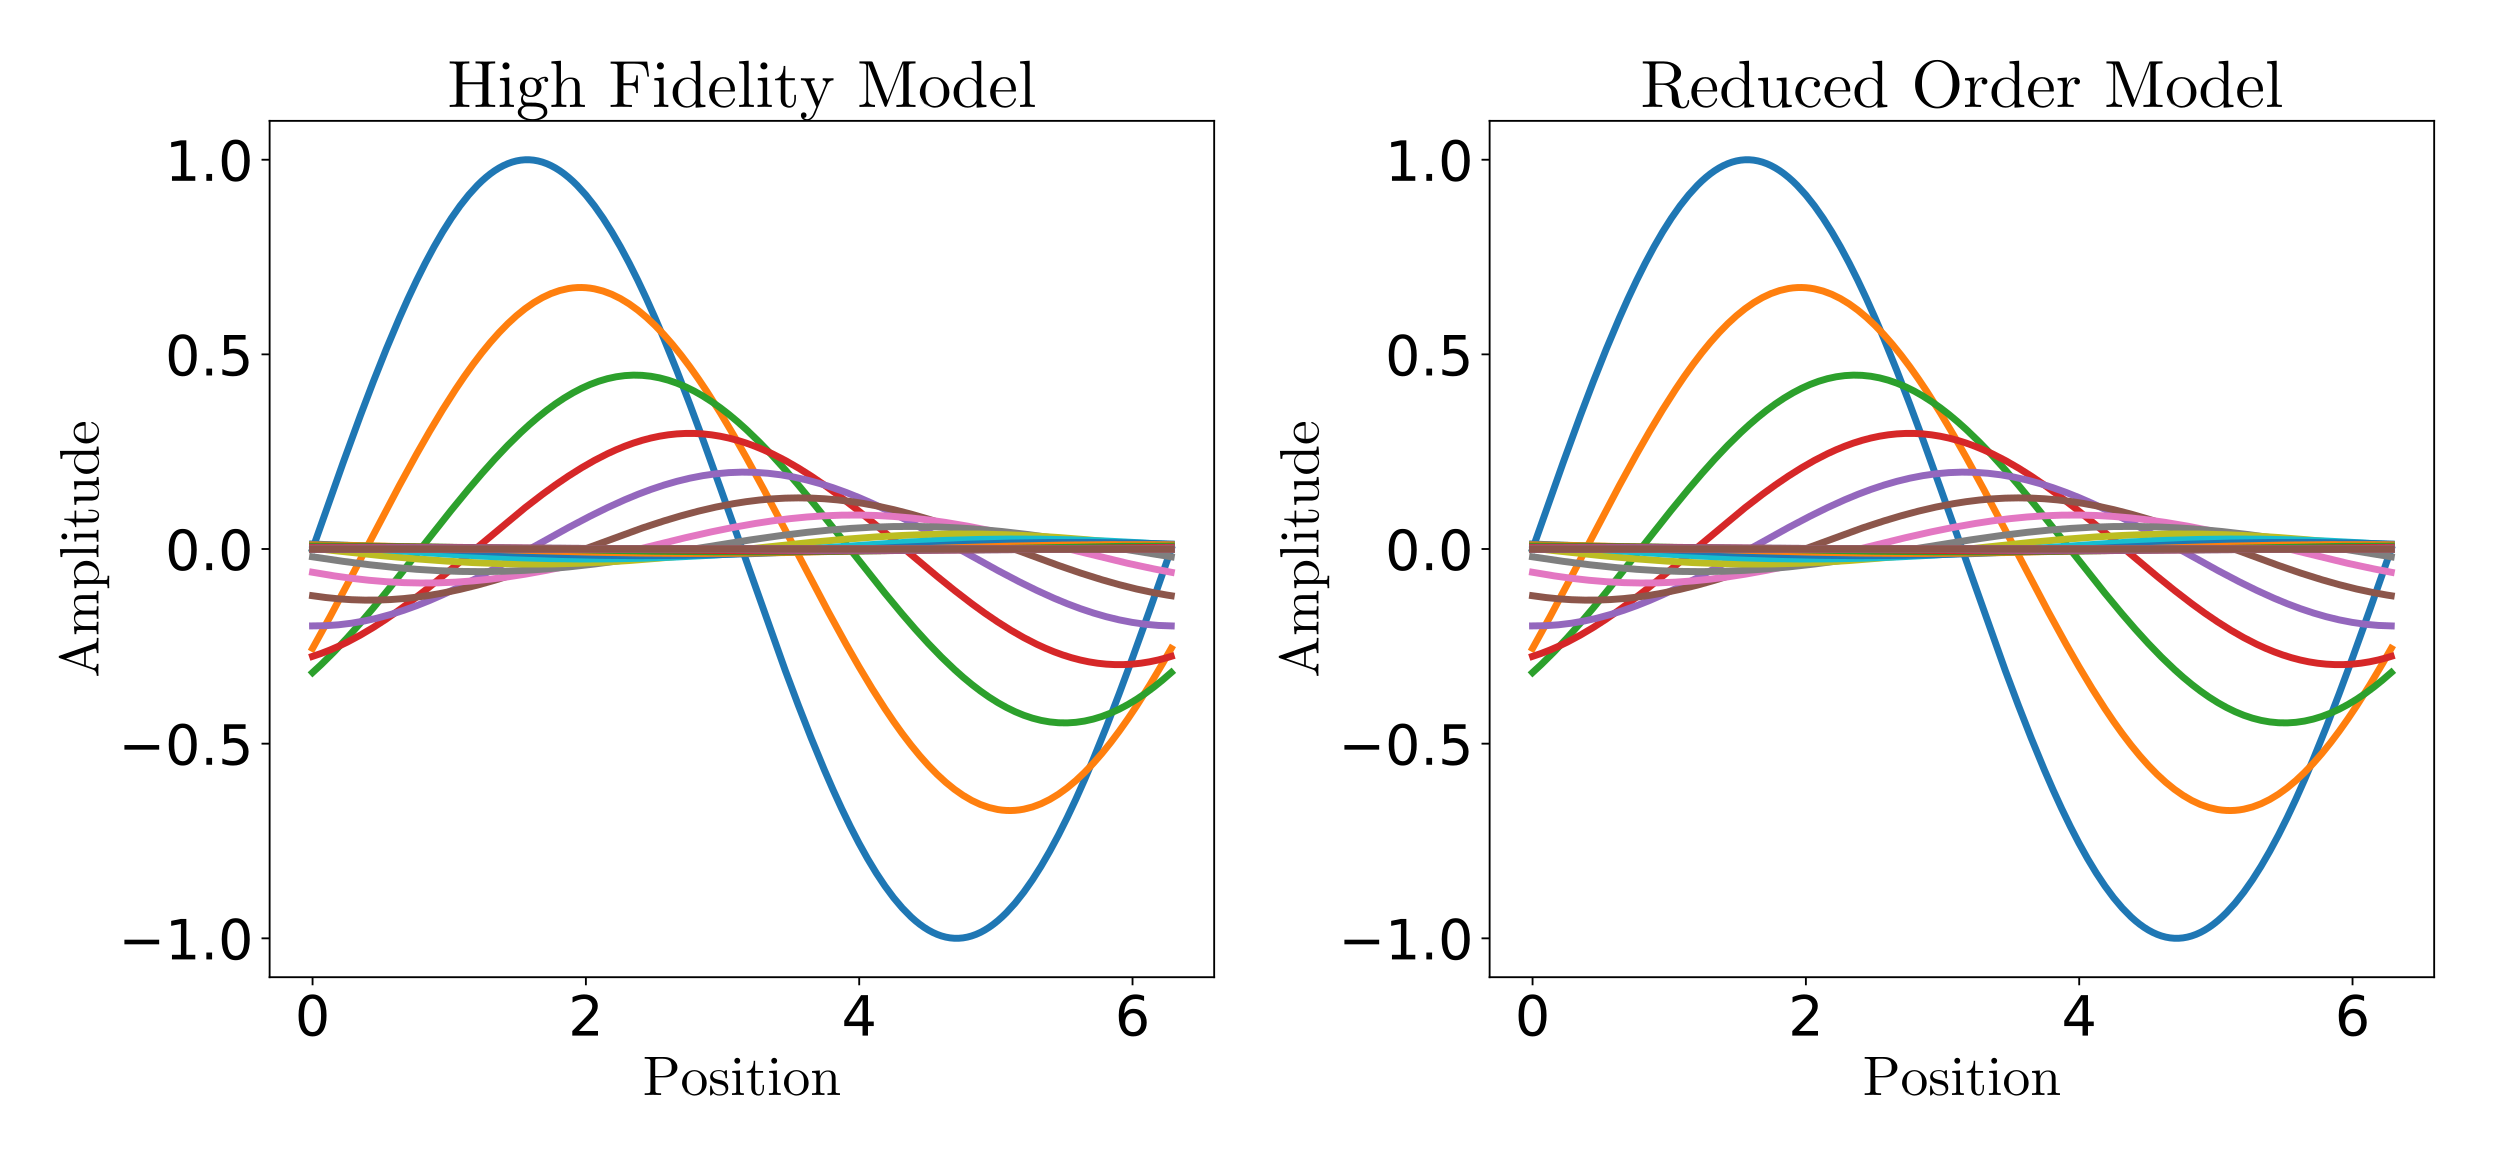 <?xml version="1.0" encoding="utf-8" standalone="no"?>
<!DOCTYPE svg PUBLIC "-//W3C//DTD SVG 1.1//EN"
  "http://www.w3.org/Graphics/SVG/1.1/DTD/svg11.dtd">
<!-- Created with matplotlib (http://matplotlib.org/) -->
<svg height="504pt" version="1.1" viewBox="0 0 1080 504" width="1080pt" xmlns="http://www.w3.org/2000/svg" xmlns:xlink="http://www.w3.org/1999/xlink">
 <defs>
  <style type="text/css">
*{stroke-linecap:butt;stroke-linejoin:round;}
  </style>
 </defs>
 <g id="figure_1">
  <g id="patch_1">
   <path d="M 0 504 
L 1080 504 
L 1080 0 
L 0 0 
z
" style="fill:#ffffff;"/>
  </g>
  <g id="axes_1">
   <g id="patch_2">
    <path d="M 116.48 422.147 
L 524.52 422.147 
L 524.52 52.204 
L 116.48 52.204 
z
" style="fill:#ffffff;"/>
   </g>
   <g id="matplotlib.axis_1">
    <g id="xtick_1">
     <g id="line2d_1">
      <defs>
       <path d="M 0 0 
L 0 3.5 
" id="me59b776d14" style="stroke:#000000;stroke-width:0.8;"/>
      </defs>
      <g>
       <use style="stroke:#000000;stroke-width:0.8;" x="135.027" xlink:href="#me59b776d14" y="422.147"/>
      </g>
     </g>
     <g id="text_1">
      <!-- 0 -->
      <defs>
       <path d="M 31.781 66.406 
Q 24.172 66.406 20.328 58.906 
Q 16.5 51.422 16.5 36.375 
Q 16.5 21.391 20.328 13.891 
Q 24.172 6.391 31.781 6.391 
Q 39.453 6.391 43.281 13.891 
Q 47.125 21.391 47.125 36.375 
Q 47.125 51.422 43.281 58.906 
Q 39.453 66.406 31.781 66.406 
z
M 31.781 74.219 
Q 44.047 74.219 50.516 64.516 
Q 56.984 54.828 56.984 36.375 
Q 56.984 17.969 50.516 8.266 
Q 44.047 -1.422 31.781 -1.422 
Q 19.531 -1.422 13.062 8.266 
Q 6.594 17.969 6.594 36.375 
Q 6.594 54.828 13.062 64.516 
Q 19.531 74.219 31.781 74.219 
z
" id="DejaVuSans-30"/>
      </defs>
      <g transform="translate(127.392 447.384)scale(0.24 -0.24)">
       <use xlink:href="#DejaVuSans-30"/>
      </g>
     </g>
    </g>
    <g id="xtick_2">
     <g id="line2d_2">
      <g>
       <use style="stroke:#000000;stroke-width:0.8;" x="253.103" xlink:href="#me59b776d14" y="422.147"/>
      </g>
     </g>
     <g id="text_2">
      <!-- 2 -->
      <defs>
       <path d="M 19.188 8.297 
L 53.609 8.297 
L 53.609 0 
L 7.328 0 
L 7.328 8.297 
Q 12.938 14.109 22.625 23.891 
Q 32.328 33.688 34.812 36.531 
Q 39.547 41.844 41.422 45.531 
Q 43.312 49.219 43.312 52.781 
Q 43.312 58.594 39.234 62.25 
Q 35.156 65.922 28.609 65.922 
Q 23.969 65.922 18.812 64.312 
Q 13.672 62.703 7.812 59.422 
L 7.812 69.391 
Q 13.766 71.781 18.938 73 
Q 24.125 74.219 28.422 74.219 
Q 39.75 74.219 46.484 68.547 
Q 53.219 62.891 53.219 53.422 
Q 53.219 48.922 51.531 44.891 
Q 49.859 40.875 45.406 35.406 
Q 44.188 33.984 37.641 27.219 
Q 31.109 20.453 19.188 8.297 
z
" id="DejaVuSans-32"/>
      </defs>
      <g transform="translate(245.468 447.384)scale(0.24 -0.24)">
       <use xlink:href="#DejaVuSans-32"/>
      </g>
     </g>
    </g>
    <g id="xtick_3">
     <g id="line2d_3">
      <g>
       <use style="stroke:#000000;stroke-width:0.8;" x="371.178" xlink:href="#me59b776d14" y="422.147"/>
      </g>
     </g>
     <g id="text_3">
      <!-- 4 -->
      <defs>
       <path d="M 37.797 64.312 
L 12.891 25.391 
L 37.797 25.391 
z
M 35.203 72.906 
L 47.609 72.906 
L 47.609 25.391 
L 58.016 25.391 
L 58.016 17.188 
L 47.609 17.188 
L 47.609 0 
L 37.797 0 
L 37.797 17.188 
L 4.891 17.188 
L 4.891 26.703 
z
" id="DejaVuSans-34"/>
      </defs>
      <g transform="translate(363.543 447.384)scale(0.24 -0.24)">
       <use xlink:href="#DejaVuSans-34"/>
      </g>
     </g>
    </g>
    <g id="xtick_4">
     <g id="line2d_4">
      <g>
       <use style="stroke:#000000;stroke-width:0.8;" x="489.254" xlink:href="#me59b776d14" y="422.147"/>
      </g>
     </g>
     <g id="text_4">
      <!-- 6 -->
      <defs>
       <path d="M 33.016 40.375 
Q 26.375 40.375 22.484 35.828 
Q 18.609 31.297 18.609 23.391 
Q 18.609 15.531 22.484 10.953 
Q 26.375 6.391 33.016 6.391 
Q 39.656 6.391 43.531 10.953 
Q 47.406 15.531 47.406 23.391 
Q 47.406 31.297 43.531 35.828 
Q 39.656 40.375 33.016 40.375 
z
M 52.594 71.297 
L 52.594 62.312 
Q 48.875 64.062 45.094 64.984 
Q 41.312 65.922 37.594 65.922 
Q 27.828 65.922 22.672 59.328 
Q 17.531 52.734 16.797 39.406 
Q 19.672 43.656 24.016 45.922 
Q 28.375 48.188 33.594 48.188 
Q 44.578 48.188 50.953 41.516 
Q 57.328 34.859 57.328 23.391 
Q 57.328 12.156 50.688 5.359 
Q 44.047 -1.422 33.016 -1.422 
Q 20.359 -1.422 13.672 8.266 
Q 6.984 17.969 6.984 36.375 
Q 6.984 53.656 15.188 63.938 
Q 23.391 74.219 37.203 74.219 
Q 40.922 74.219 44.703 73.484 
Q 48.484 72.75 52.594 71.297 
z
" id="DejaVuSans-36"/>
      </defs>
      <g transform="translate(481.619 447.384)scale(0.24 -0.24)">
       <use xlink:href="#DejaVuSans-36"/>
      </g>
     </g>
    </g>
    <g id="text_5">
     <!-- Position -->
     <defs>
      <path d="M 3.516 0 
L 3.516 3.078 
L 5.906 3.078 
Q 11.328 3.078 12.562 3.984 
Q 13.812 4.891 13.812 7.812 
L 13.812 60.5 
Q 13.812 63.375 12.547 64.281 
Q 11.281 65.188 5.906 65.188 
L 3.516 65.188 
L 3.516 68.312 
L 38.812 68.312 
Q 48.922 68.312 55.656 62.734 
Q 62.406 57.172 62.406 49.703 
Q 62.406 42.281 55.547 36.938 
Q 48.688 31.594 39.594 31.594 
L 22.703 31.594 
L 22.703 7.812 
Q 22.703 4.938 23.953 4 
Q 25.203 3.078 30.609 3.078 
L 33.016 3.078 
L 33.016 0 
Q 29.5 0.297 18.219 0.297 
Q 7.031 0.297 3.516 0 
z
M 22.406 34.188 
L 36.188 34.188 
Q 40.672 34.188 43.938 35.453 
Q 47.219 36.719 48.703 38.25 
Q 50.203 39.797 51.047 42.312 
Q 51.906 44.828 52 46.219 
Q 52.094 47.609 52.094 49.703 
Q 52.094 51.906 52 53.297 
Q 51.906 54.688 51.047 57.203 
Q 50.203 59.719 48.703 61.25 
Q 47.219 62.797 43.969 63.984 
Q 40.719 65.188 36.188 65.188 
L 27.297 65.188 
Q 23.875 65.188 23.141 64.5 
Q 22.406 63.812 22.406 61.188 
z
" id="CMUSerif-Roman-50"/>
      <path d="M 16.016 -1.125 
Q 2.781 11.922 2.781 21.406 
Q 2.781 30.906 9.25 37.859 
Q 15.719 44.828 25 44.828 
Q 34.078 44.828 40.594 37.906 
Q 47.125 31 47.125 21.391 
Q 47.125 11.969 40.547 5.422 
Q 33.984 -1.125 24.906 -1.125 
Q 16.016 -1.125 2.781 11.922 
z
M 11.078 22.219 
Q 11.078 12.5 13.625 8.109 
Q 17.531 1.422 25 1.422 
Q 28.719 1.422 31.812 3.422 
Q 34.906 5.422 36.625 8.797 
Q 38.812 13.188 38.812 22.219 
Q 38.812 31.844 36.188 36.078 
Q 32.281 42.578 24.906 42.578 
Q 21.688 42.578 18.531 40.891 
Q 15.375 39.203 13.484 35.891 
Q 11.078 31.5 11.078 22.219 
z
" id="CMUSerif-Roman-6f"/>
      <path d="M 3.328 1.312 
L 3.328 14.5 
Q 3.328 15.625 3.375 16.016 
Q 3.422 16.406 3.703 16.703 
Q 4 17 4.594 17 
Q 5.281 17 5.547 16.703 
Q 5.812 16.406 6 15.281 
Q 7.516 8.406 10.766 4.766 
Q 14.016 1.125 19.922 1.125 
Q 25.531 1.125 28.359 3.609 
Q 31.203 6.109 31.203 10.203 
Q 31.203 17.531 20.797 19.391 
Q 14.797 20.609 12.297 21.406 
Q 9.812 22.219 7.625 24.031 
Q 3.328 27.547 3.328 32.516 
Q 3.328 37.5 7.109 41.156 
Q 10.891 44.828 19.281 44.828 
Q 24.906 44.828 28.719 42 
Q 29.828 42.875 30.422 43.609 
Q 31.734 44.828 32.422 44.828 
Q 33.203 44.828 33.344 44.312 
Q 33.5 43.797 33.5 42.391 
L 33.5 32.328 
Q 33.5 31.203 33.453 30.812 
Q 33.406 30.422 33.109 30.156 
Q 32.812 29.891 32.172 29.891 
Q 31.062 29.891 31 30.812 
Q 30.219 42.922 19.281 42.922 
Q 13.375 42.922 10.734 40.641 
Q 8.109 38.375 8.109 35.297 
Q 8.109 33.594 8.906 32.297 
Q 9.719 31 10.766 30.25 
Q 11.812 29.5 13.766 28.781 
Q 15.719 28.078 16.906 27.828 
Q 18.109 27.594 20.406 27.094 
Q 28.422 25.594 31.781 22.312 
Q 35.984 18.109 35.984 12.797 
Q 35.984 6.891 31.984 2.875 
Q 27.984 -1.125 19.922 -1.125 
Q 13.422 -1.125 8.891 3.219 
Q 8.297 2.641 7.859 2.125 
Q 7.422 1.609 7.25 1.406 
Q 7.078 1.219 7.031 1.094 
Q 6.984 0.984 6.891 0.875 
Q 4.891 -1.125 4.391 -1.125 
Q 3.609 -1.125 3.469 -0.609 
Q 3.328 -0.094 3.328 1.312 
z
" id="CMUSerif-Roman-73"/>
      <path d="M 3.328 0 
L 3.328 3.078 
Q 8.641 3.078 9.859 3.734 
Q 11.078 4.391 11.078 7.625 
L 11.078 34.516 
Q 11.078 38.234 9.828 39.109 
Q 8.594 39.984 3.719 39.984 
L 3.719 43.109 
L 17.672 44.188 
L 17.672 7.516 
Q 17.672 4.547 18.75 3.812 
Q 19.828 3.078 24.703 3.078 
L 24.703 0 
Q 14.5 0.297 14.312 0.297 
Q 12.938 0.297 3.328 0 
z
M 7.516 61.625 
Q 7.516 63.625 9.047 65.25 
Q 10.594 66.891 12.781 66.891 
Q 14.984 66.891 16.547 65.406 
Q 18.109 63.922 18.109 61.594 
Q 18.109 59.281 16.547 57.781 
Q 14.984 56.297 12.797 56.297 
Q 10.5 56.297 9 57.906 
Q 7.516 59.516 7.516 61.625 
z
" id="CMUSerif-Roman-69"/>
      <path d="M 1.906 39.984 
L 1.906 42.188 
Q 6.5 42.391 9.547 45.625 
Q 12.594 48.875 13.641 52.875 
Q 14.703 56.891 14.797 61.531 
L 17.281 61.531 
L 17.281 43.109 
L 31.594 43.109 
L 31.594 39.984 
L 17.281 39.984 
L 17.281 12.203 
Q 17.281 1.422 24.031 1.422 
Q 26.906 1.422 28.812 4.375 
Q 30.719 7.328 30.719 12.594 
L 30.719 18.109 
L 33.203 18.109 
L 33.203 12.406 
Q 33.203 6.984 30.703 2.922 
Q 28.219 -1.125 23.297 -1.125 
Q 21.484 -1.125 19.703 -0.656 
Q 17.922 -0.203 15.594 1 
Q 13.281 2.203 11.844 5.156 
Q 10.406 8.109 10.406 12.406 
L 10.406 39.984 
z
" id="CMUSerif-Roman-74"/>
      <path d="M 3.219 0 
L 3.219 3.078 
Q 8.547 3.078 9.766 3.734 
Q 10.984 4.391 10.984 7.625 
L 10.984 34.422 
Q 10.984 38.141 9.688 39.062 
Q 8.406 39.984 3.219 39.984 
L 3.219 43.109 
L 17.281 44.188 
L 17.281 33.688 
Q 21.969 44.188 32.078 44.188 
Q 39.594 44.188 42.578 40.484 
Q 44.781 37.984 45.234 35.203 
Q 45.703 32.422 45.703 25.203 
L 45.703 6.109 
Q 45.797 4 47.406 3.531 
Q 49.031 3.078 53.516 3.078 
L 53.516 0 
Q 43.312 0.297 42.281 0.297 
Q 41.5 0.297 31 0 
L 31 3.078 
Q 36.328 3.078 37.562 3.734 
Q 38.812 4.391 38.812 7.625 
L 38.812 30.906 
Q 38.812 35.984 37.25 38.984 
Q 35.688 42 31.391 42 
Q 26.219 42 22.062 37.641 
Q 17.922 33.297 17.922 25.984 
L 17.922 7.625 
Q 17.922 4.391 19.156 3.734 
Q 20.406 3.078 25.688 3.078 
L 25.688 0 
Q 15.484 0.297 14.5 0.297 
Q 13.719 0.297 3.219 0 
z
" id="CMUSerif-Roman-6e"/>
     </defs>
     <g transform="translate(277.668 473.029)scale(0.24 -0.24)">
      <use xlink:href="#CMUSerif-Roman-50"/>
      <use x="67.969" xlink:href="#CMUSerif-Roman-6f"/>
      <use x="117.969" xlink:href="#CMUSerif-Roman-73"/>
      <use x="157.324" xlink:href="#CMUSerif-Roman-69"/>
      <use x="185.01" xlink:href="#CMUSerif-Roman-74"/>
      <use x="223.779" xlink:href="#CMUSerif-Roman-69"/>
      <use x="251.465" xlink:href="#CMUSerif-Roman-6f"/>
      <use x="301.465" xlink:href="#CMUSerif-Roman-6e"/>
     </g>
    </g>
   </g>
   <g id="matplotlib.axis_2">
    <g id="ytick_1">
     <g id="line2d_5">
      <defs>
       <path d="M 0 0 
L -3.5 0 
" id="m9daceed0a0" style="stroke:#000000;stroke-width:0.8;"/>
      </defs>
      <g>
       <use style="stroke:#000000;stroke-width:0.8;" x="116.48" xlink:href="#m9daceed0a0" y="405.353"/>
      </g>
     </g>
     <g id="text_6">
      <!-- −1.0 -->
      <defs>
       <path d="M 10.594 35.5 
L 73.188 35.5 
L 73.188 27.203 
L 10.594 27.203 
z
" id="DejaVuSans-2212"/>
       <path d="M 12.406 8.297 
L 28.516 8.297 
L 28.516 63.922 
L 10.984 60.406 
L 10.984 69.391 
L 28.422 72.906 
L 38.281 72.906 
L 38.281 8.297 
L 54.391 8.297 
L 54.391 0 
L 12.406 0 
z
" id="DejaVuSans-31"/>
       <path d="M 10.688 12.406 
L 21 12.406 
L 21 0 
L 10.688 0 
z
" id="DejaVuSans-2e"/>
      </defs>
      <g transform="translate(51.201 414.471)scale(0.24 -0.24)">
       <use xlink:href="#DejaVuSans-2212"/>
       <use x="83.789" xlink:href="#DejaVuSans-31"/>
       <use x="147.412" xlink:href="#DejaVuSans-2e"/>
       <use x="179.199" xlink:href="#DejaVuSans-30"/>
      </g>
     </g>
    </g>
    <g id="ytick_2">
     <g id="line2d_6">
      <g>
       <use style="stroke:#000000;stroke-width:0.8;" x="116.48" xlink:href="#m9daceed0a0" y="321.264"/>
      </g>
     </g>
     <g id="text_7">
      <!-- −0.5 -->
      <defs>
       <path d="M 10.797 72.906 
L 49.516 72.906 
L 49.516 64.594 
L 19.828 64.594 
L 19.828 46.734 
Q 21.969 47.469 24.109 47.828 
Q 26.266 48.188 28.422 48.188 
Q 40.625 48.188 47.75 41.5 
Q 54.891 34.812 54.891 23.391 
Q 54.891 11.625 47.562 5.094 
Q 40.234 -1.422 26.906 -1.422 
Q 22.312 -1.422 17.547 -0.641 
Q 12.797 0.141 7.719 1.703 
L 7.719 11.625 
Q 12.109 9.234 16.797 8.062 
Q 21.484 6.891 26.703 6.891 
Q 35.156 6.891 40.078 11.328 
Q 45.016 15.766 45.016 23.391 
Q 45.016 31 40.078 35.438 
Q 35.156 39.891 26.703 39.891 
Q 22.75 39.891 18.812 39.016 
Q 14.891 38.141 10.797 36.281 
z
" id="DejaVuSans-35"/>
      </defs>
      <g transform="translate(51.201 330.382)scale(0.24 -0.24)">
       <use xlink:href="#DejaVuSans-2212"/>
       <use x="83.789" xlink:href="#DejaVuSans-30"/>
       <use x="147.412" xlink:href="#DejaVuSans-2e"/>
       <use x="179.199" xlink:href="#DejaVuSans-35"/>
      </g>
     </g>
    </g>
    <g id="ytick_3">
     <g id="line2d_7">
      <g>
       <use style="stroke:#000000;stroke-width:0.8;" x="116.48" xlink:href="#m9daceed0a0" y="237.176"/>
      </g>
     </g>
     <g id="text_8">
      <!-- 0.0 -->
      <g transform="translate(71.312 246.294)scale(0.24 -0.24)">
       <use xlink:href="#DejaVuSans-30"/>
       <use x="63.623" xlink:href="#DejaVuSans-2e"/>
       <use x="95.41" xlink:href="#DejaVuSans-30"/>
      </g>
     </g>
    </g>
    <g id="ytick_4">
     <g id="line2d_8">
      <g>
       <use style="stroke:#000000;stroke-width:0.8;" x="116.48" xlink:href="#m9daceed0a0" y="153.087"/>
      </g>
     </g>
     <g id="text_9">
      <!-- 0.5 -->
      <g transform="translate(71.312 162.205)scale(0.24 -0.24)">
       <use xlink:href="#DejaVuSans-30"/>
       <use x="63.623" xlink:href="#DejaVuSans-2e"/>
       <use x="95.41" xlink:href="#DejaVuSans-35"/>
      </g>
     </g>
    </g>
    <g id="ytick_5">
     <g id="line2d_9">
      <g>
       <use style="stroke:#000000;stroke-width:0.8;" x="116.48" xlink:href="#m9daceed0a0" y="68.998"/>
      </g>
     </g>
     <g id="text_10">
      <!-- 1.0 -->
      <g transform="translate(71.312 78.116)scale(0.24 -0.24)">
       <use xlink:href="#DejaVuSans-31"/>
       <use x="63.623" xlink:href="#DejaVuSans-2e"/>
       <use x="95.41" xlink:href="#DejaVuSans-30"/>
      </g>
     </g>
    </g>
    <g id="text_11">
     <!-- Amplitude -->
     <defs>
      <path d="M 3.219 0 
L 3.219 3.078 
Q 12.109 3.266 14.406 9.812 
L 35.109 69.578 
Q 35.5 70.797 35.938 71.188 
Q 36.375 71.578 37.5 71.578 
Q 38.094 71.578 38.453 71.484 
Q 38.812 71.391 39.062 71.047 
Q 39.312 70.703 39.406 70.5 
Q 39.5 70.312 39.797 69.578 
L 61.375 7.078 
Q 62.156 4.594 63.766 3.828 
Q 65.375 3.078 69.922 3.078 
L 71.688 3.078 
L 71.688 0 
Q 65.375 0.297 58.594 0.297 
Q 47.797 0.297 44.188 0 
L 44.188 3.078 
Q 52.484 3.078 52.484 6.109 
Q 52.484 6.297 52.203 7.516 
L 46.922 22.797 
L 22.219 22.797 
L 17.578 9.719 
Q 17.391 9.328 17.391 8.203 
Q 17.391 6.109 19.344 4.594 
Q 21.297 3.078 24.906 3.078 
L 24.906 0 
Q 15.281 0.297 13.375 0.297 
Q 10.109 0.297 3.219 0 
z
M 23.297 25.875 
L 45.797 25.875 
L 34.516 58.406 
z
" id="CMUSerif-Roman-41"/>
      <path d="M 3.219 0 
L 3.219 3.078 
Q 8.547 3.078 9.766 3.734 
Q 10.984 4.391 10.984 7.625 
L 10.984 34.422 
Q 10.984 38.141 9.688 39.062 
Q 8.406 39.984 3.219 39.984 
L 3.219 43.109 
L 17.281 44.188 
L 17.281 33.688 
Q 21.969 44.188 32.078 44.188 
Q 43.797 44.188 45.406 34.422 
Q 47.125 38.234 50.703 41.203 
Q 54.297 44.188 59.906 44.188 
Q 67.438 44.188 70.406 40.484 
Q 72.609 37.984 73.047 35.203 
Q 73.484 32.422 73.484 25.203 
L 73.484 6.109 
Q 73.578 4 75.188 3.531 
Q 76.812 3.078 81.297 3.078 
L 81.297 0 
Q 71.094 0.297 70.125 0.297 
Q 69.344 0.297 58.797 0 
L 58.797 3.078 
Q 64.109 3.078 65.359 3.734 
Q 66.609 4.391 66.609 7.625 
L 66.609 30.906 
Q 66.609 35.984 65.047 38.984 
Q 63.484 42 59.188 42 
Q 54 42 49.844 37.641 
Q 45.703 33.297 45.703 25.984 
L 45.703 7.625 
Q 45.703 4.391 46.938 3.734 
Q 48.188 3.078 53.516 3.078 
L 53.516 0 
Q 43.312 0.297 42.281 0.297 
Q 41.5 0.297 31 0 
L 31 3.078 
Q 36.328 3.078 37.562 3.734 
Q 38.812 4.391 38.812 7.625 
L 38.812 30.906 
Q 38.812 35.984 37.25 38.984 
Q 35.688 42 31.391 42 
Q 26.219 42 22.062 37.641 
Q 17.922 33.297 17.922 25.984 
L 17.922 7.625 
Q 17.922 4.391 19.156 3.734 
Q 20.406 3.078 25.688 3.078 
L 25.688 0 
Q 15.484 0.297 14.5 0.297 
Q 13.719 0.297 3.219 0 
z
" id="CMUSerif-Roman-6d"/>
      <path d="M 2.781 -16.312 
Q 8.109 -16.312 9.344 -15.641 
Q 10.594 -14.984 10.594 -11.812 
L 10.594 35.016 
Q 10.594 38.328 9.344 39.156 
Q 8.109 39.984 2.781 39.984 
L 2.781 43.109 
L 17.188 44.188 
L 17.188 37.594 
Q 23.188 44.188 31.203 44.188 
Q 39.703 44.188 45.891 37.594 
Q 52.094 31 52.094 21.578 
Q 52.094 12.062 45.5 5.469 
Q 38.922 -1.125 29.781 -1.125 
Q 24.812 -1.125 21.453 1.438 
Q 18.109 4 17.484 5.906 
L 17.484 4.984 
L 17.484 -11.812 
Q 17.484 -15.047 18.75 -15.672 
Q 20.016 -16.312 25.297 -16.312 
L 25.297 -19.391 
Q 14.797 -19.094 14.016 -19.094 
Q 13.031 -19.094 2.781 -19.391 
z
M 17.484 11.375 
Q 17.484 9.859 17.703 9.328 
Q 17.922 8.797 18.891 7.172 
Q 22.859 1.125 29.297 1.125 
Q 29.344 1.125 29.391 1.125 
Q 35.109 1.125 39.453 6.953 
Q 43.797 12.797 43.797 21.578 
Q 43.797 29.984 39.844 35.844 
Q 35.891 41.703 30.422 41.703 
Q 26.516 41.703 23.094 39.594 
Q 19.672 37.5 17.484 33.688 
z
" id="CMUSerif-Roman-70"/>
      <path d="M 3.328 0 
L 3.328 3.078 
Q 8.641 3.078 9.859 3.734 
Q 11.078 4.391 11.078 7.625 
L 11.078 59.625 
Q 11.078 63.328 9.781 64.25 
Q 8.5 65.188 3.328 65.188 
L 3.328 68.312 
L 17.672 69.391 
L 17.672 7.625 
Q 17.672 4.391 18.938 3.734 
Q 20.219 3.078 25.484 3.078 
L 25.484 0 
Q 24.266 0 21.719 0.094 
Q 19.188 0.203 17.328 0.25 
Q 15.484 0.297 14.406 0.297 
Q 13.234 0.297 3.328 0 
z
" id="CMUSerif-Roman-6c"/>
      <path d="M 3.219 39.984 
L 3.219 43.109 
L 17.922 44.188 
L 17.922 10.984 
Q 17.922 8.594 18.109 7.203 
Q 18.312 5.812 19.109 4.203 
Q 19.922 2.594 21.797 1.859 
Q 23.688 1.125 26.703 1.125 
Q 32.125 1.125 35.469 5.562 
Q 38.812 10.016 38.812 16.609 
L 38.812 34.422 
Q 38.812 38.141 37.5 39.062 
Q 36.188 39.984 31 39.984 
L 31 43.109 
L 45.703 44.188 
L 45.703 8.688 
Q 45.703 4.984 47 4.031 
Q 48.297 3.078 53.516 3.078 
L 53.516 0 
L 39.109 -1.125 
L 39.109 7.906 
Q 34.906 -1.078 26.219 -1.125 
Q 21.828 -1.125 18.828 0 
Q 15.828 1.125 14.312 2.516 
Q 12.797 3.906 11.984 6.594 
Q 11.188 9.281 11.078 10.938 
Q 10.984 12.594 10.984 15.828 
L 10.984 30.812 
Q 10.984 37.594 10 38.781 
Q 9.031 39.984 3.219 39.984 
z
" id="CMUSerif-Roman-75"/>
      <path d="M 3.422 21.484 
Q 3.422 31 10.062 37.594 
Q 16.703 44.188 25.688 44.188 
Q 33.297 44.188 38.281 37.984 
L 38.281 59.625 
Q 38.281 63.328 36.984 64.25 
Q 35.688 65.188 30.516 65.188 
L 30.516 68.312 
L 44.922 69.391 
L 44.922 8.688 
Q 44.922 4.984 46.219 4.031 
Q 47.516 3.078 52.688 3.078 
L 52.688 0 
L 37.984 -1.125 
L 37.984 5.516 
Q 32.812 -1.078 24.609 -1.125 
Q 16.016 -1.125 9.719 5.469 
Q 3.422 12.062 3.422 21.484 
z
M 11.719 21.391 
Q 11.719 12.109 14.594 7.516 
Q 18.609 1.125 25.094 1.125 
Q 32.516 1.125 36.922 8.109 
Q 38.031 9.812 37.984 11.812 
L 37.984 32.328 
Q 37.984 34.328 36.922 35.984 
Q 32.812 42 26.125 42 
Q 19.141 42 14.797 35.594 
Q 11.719 30.812 11.719 21.391 
z
" id="CMUSerif-Roman-64"/>
      <path d="M 2.781 22.016 
Q 2.781 31.453 8.828 38.141 
Q 14.891 44.828 23.578 44.828 
Q 32.375 44.828 36.938 39.109 
Q 41.5 33.406 41.5 25.203 
Q 41.5 23.688 41.109 23.391 
Q 40.719 23.094 39.016 23.094 
L 11.078 23.094 
Q 11.078 12.891 14.109 8.109 
Q 18.312 1.422 25.391 1.422 
Q 26.375 1.422 27.547 1.609 
Q 28.719 1.812 31.109 2.656 
Q 33.5 3.516 35.594 5.812 
Q 37.703 8.109 38.922 11.719 
Q 39.203 13.141 40.188 13.094 
Q 41.5 13.094 41.5 11.922 
Q 41.5 11.031 40.547 9.047 
Q 39.594 7.078 37.781 4.734 
Q 35.984 2.391 32.484 0.625 
Q 29 -1.125 24.812 -1.125 
Q 16.016 -1.125 9.391 5.531 
Q 2.781 12.203 2.781 22.016 
z
M 11.188 25.203 
L 34.906 25.203 
Q 34.906 27.297 34.547 29.641 
Q 34.188 31.984 33.125 35.234 
Q 32.078 38.484 29.641 40.531 
Q 27.203 42.578 23.578 42.578 
Q 21.969 42.578 20.234 41.891 
Q 18.5 41.219 16.406 39.547 
Q 14.312 37.891 12.844 34.125 
Q 11.375 30.375 11.188 25.203 
z
" id="CMUSerif-Roman-65"/>
     </defs>
     <g transform="translate(42.547 292.758)rotate(-90)scale(0.24 -0.24)">
      <use xlink:href="#CMUSerif-Roman-41"/>
      <use x="75" xlink:href="#CMUSerif-Roman-6d"/>
      <use x="158.252" xlink:href="#CMUSerif-Roman-70"/>
      <use x="213.721" xlink:href="#CMUSerif-Roman-6c"/>
      <use x="241.406" xlink:href="#CMUSerif-Roman-69"/>
      <use x="269.092" xlink:href="#CMUSerif-Roman-74"/>
      <use x="307.861" xlink:href="#CMUSerif-Roman-75"/>
      <use x="363.33" xlink:href="#CMUSerif-Roman-64"/>
      <use x="418.799" xlink:href="#CMUSerif-Roman-65"/>
     </g>
    </g>
   </g>
   <g id="line2d_10">
    <path clip-path="url(#pa05a8ebe77)" d="M 135.027 237.176 
L 148.142 200.124 
L 155.635 179.656 
L 161.256 164.894 
L 166.876 150.787 
L 172.497 137.462 
L 176.243 129.073 
L 179.99 121.12 
L 183.737 113.634 
L 187.484 106.645 
L 191.231 100.182 
L 194.978 94.271 
L 198.725 88.935 
L 202.472 84.196 
L 206.219 80.073 
L 208.092 78.248 
L 209.966 76.583 
L 211.839 75.079 
L 213.713 73.739 
L 215.586 72.563 
L 217.46 71.553 
L 219.333 70.71 
L 221.207 70.034 
L 223.08 69.527 
L 224.953 69.189 
L 226.827 69.019 
L 228.7 69.019 
L 230.574 69.189 
L 232.447 69.527 
L 234.321 70.034 
L 236.194 70.71 
L 238.068 71.553 
L 239.941 72.563 
L 241.815 73.739 
L 243.688 75.079 
L 245.562 76.583 
L 247.435 78.248 
L 249.308 80.073 
L 253.055 84.196 
L 256.802 88.935 
L 260.549 94.271 
L 264.296 100.182 
L 268.043 106.645 
L 271.79 113.634 
L 275.537 121.12 
L 279.284 129.073 
L 283.031 137.462 
L 286.778 146.252 
L 292.398 160.112 
L 298.018 174.67 
L 303.639 189.795 
L 311.133 210.603 
L 339.235 289.653 
L 344.855 304.603 
L 350.475 318.943 
L 356.096 332.542 
L 359.843 341.136 
L 363.59 349.311 
L 367.337 357.035 
L 371.083 364.276 
L 374.83 371.005 
L 378.577 377.195 
L 382.324 382.822 
L 386.071 387.862 
L 389.818 392.295 
L 393.565 396.103 
L 395.438 397.769 
L 397.312 399.272 
L 399.185 400.612 
L 401.059 401.788 
L 402.932 402.798 
L 404.806 403.641 
L 406.679 404.317 
L 408.553 404.824 
L 410.426 405.163 
L 412.3 405.332 
L 414.173 405.332 
L 416.047 405.163 
L 417.92 404.824 
L 419.793 404.317 
L 421.667 403.641 
L 423.54 402.798 
L 425.414 401.788 
L 427.287 400.612 
L 429.161 399.272 
L 431.034 397.769 
L 432.908 396.103 
L 434.781 394.278 
L 438.528 390.155 
L 442.275 385.416 
L 446.022 380.08 
L 449.769 374.169 
L 453.516 367.706 
L 457.263 360.717 
L 461.01 353.231 
L 464.757 345.278 
L 468.503 336.889 
L 472.25 328.099 
L 477.871 314.239 
L 483.491 299.681 
L 489.112 284.557 
L 496.605 263.748 
L 505.973 237.176 
L 505.973 237.176 
" style="fill:none;stroke:#1f77b4;stroke-linecap:square;stroke-width:3;"/>
   </g>
   <g id="line2d_11">
    <path clip-path="url(#pa05a8ebe77)" d="M 135.027 280.117 
L 142.521 266.542 
L 151.888 248.936 
L 172.497 209.796 
L 179.99 196.14 
L 185.611 186.32 
L 191.231 176.96 
L 196.852 168.146 
L 200.598 162.613 
L 204.345 157.379 
L 208.092 152.467 
L 211.839 147.896 
L 215.586 143.685 
L 219.333 139.85 
L 223.08 136.407 
L 226.827 133.37 
L 230.574 130.75 
L 234.321 128.56 
L 238.068 126.806 
L 241.815 125.497 
L 245.562 124.638 
L 247.435 124.378 
L 249.308 124.232 
L 251.182 124.199 
L 253.055 124.28 
L 254.929 124.475 
L 256.802 124.784 
L 260.549 125.739 
L 264.296 127.144 
L 268.043 128.992 
L 271.79 131.275 
L 275.537 133.984 
L 279.284 137.109 
L 283.031 140.637 
L 286.778 144.554 
L 290.525 148.844 
L 294.272 153.489 
L 298.018 158.472 
L 301.765 163.771 
L 305.512 169.366 
L 311.133 178.263 
L 316.753 187.693 
L 322.373 197.572 
L 329.867 211.285 
L 339.235 228.986 
L 357.969 264.556 
L 365.463 278.211 
L 371.083 288.031 
L 376.704 297.391 
L 382.324 306.205 
L 386.071 311.739 
L 389.818 316.972 
L 393.565 321.884 
L 397.312 326.455 
L 401.059 330.666 
L 404.806 334.501 
L 408.553 337.944 
L 412.3 340.981 
L 416.047 343.601 
L 419.793 345.792 
L 423.54 347.545 
L 427.287 348.854 
L 431.034 349.713 
L 432.908 349.973 
L 434.781 350.119 
L 436.655 350.152 
L 438.528 350.071 
L 440.402 349.876 
L 442.275 349.568 
L 446.022 348.612 
L 449.769 347.207 
L 453.516 345.36 
L 457.263 343.077 
L 461.01 340.367 
L 464.757 337.242 
L 468.503 333.714 
L 472.25 329.797 
L 475.997 325.507 
L 479.744 320.862 
L 483.491 315.88 
L 487.238 310.58 
L 490.985 304.985 
L 496.605 296.088 
L 502.226 286.658 
L 505.973 280.117 
L 505.973 280.117 
" style="fill:none;stroke:#ff7f0e;stroke-linecap:square;stroke-width:3;"/>
   </g>
   <g id="line2d_12">
    <path clip-path="url(#pa05a8ebe77)" d="M 135.027 290.53 
L 138.774 287.068 
L 144.395 281.503 
L 150.015 275.536 
L 155.635 269.223 
L 161.256 262.618 
L 168.75 253.465 
L 179.99 239.291 
L 194.978 220.363 
L 202.472 211.229 
L 208.092 204.644 
L 213.713 198.355 
L 219.333 192.416 
L 224.953 186.884 
L 228.7 183.445 
L 232.447 180.223 
L 236.194 177.23 
L 239.941 174.479 
L 243.688 171.98 
L 247.435 169.743 
L 251.182 167.779 
L 254.929 166.093 
L 258.676 164.694 
L 262.423 163.586 
L 266.17 162.775 
L 269.917 162.264 
L 273.663 162.054 
L 277.41 162.147 
L 281.157 162.542 
L 284.904 163.237 
L 288.651 164.23 
L 292.398 165.517 
L 296.145 167.092 
L 299.892 168.949 
L 303.639 171.082 
L 307.386 173.48 
L 311.133 176.135 
L 314.88 179.035 
L 318.627 182.17 
L 322.373 185.526 
L 327.994 190.946 
L 333.614 196.785 
L 339.235 202.989 
L 344.855 209.503 
L 352.349 218.567 
L 361.716 230.301 
L 382.324 256.303 
L 389.818 265.346 
L 395.438 271.839 
L 401.059 278.018 
L 406.679 283.827 
L 412.3 289.213 
L 416.047 292.545 
L 419.793 295.654 
L 423.54 298.528 
L 427.287 301.154 
L 431.034 303.523 
L 434.781 305.625 
L 438.528 307.451 
L 442.275 308.994 
L 446.022 310.248 
L 449.769 311.208 
L 453.516 311.869 
L 457.263 312.23 
L 461.01 312.289 
L 464.757 312.045 
L 468.503 311.5 
L 472.25 310.655 
L 475.997 309.514 
L 479.744 308.083 
L 483.491 306.365 
L 487.238 304.37 
L 490.985 302.103 
L 494.732 299.575 
L 498.479 296.796 
L 502.226 293.777 
L 505.973 290.53 
L 505.973 290.53 
" style="fill:none;stroke:#2ca02c;stroke-linecap:square;stroke-width:3;"/>
   </g>
   <g id="line2d_13">
    <path clip-path="url(#pa05a8ebe77)" d="M 135.027 283.548 
L 138.774 282.276 
L 142.521 280.822 
L 146.268 279.193 
L 150.015 277.394 
L 155.635 274.395 
L 161.256 271.059 
L 166.876 267.416 
L 172.497 263.499 
L 178.117 259.344 
L 185.611 253.498 
L 194.978 245.833 
L 226.827 219.33 
L 234.321 213.567 
L 239.941 209.489 
L 245.562 205.661 
L 251.182 202.119 
L 256.802 198.895 
L 262.423 196.017 
L 266.17 194.304 
L 269.917 192.764 
L 273.663 191.402 
L 277.41 190.225 
L 281.157 189.237 
L 284.904 188.442 
L 288.651 187.843 
L 292.398 187.443 
L 296.145 187.243 
L 299.892 187.244 
L 303.639 187.446 
L 307.386 187.849 
L 311.133 188.45 
L 314.88 189.247 
L 318.627 190.237 
L 322.373 191.417 
L 326.12 192.78 
L 329.867 194.322 
L 333.614 196.037 
L 339.235 198.918 
L 344.855 202.145 
L 350.475 205.689 
L 356.096 209.518 
L 361.716 213.598 
L 369.21 219.363 
L 376.704 225.415 
L 387.945 234.816 
L 404.806 248.971 
L 412.3 255.021 
L 419.793 260.785 
L 425.414 264.863 
L 431.034 268.69 
L 436.655 272.232 
L 442.275 275.456 
L 447.895 278.334 
L 451.642 280.047 
L 455.389 281.587 
L 459.136 282.949 
L 462.883 284.126 
L 466.63 285.114 
L 470.377 285.909 
L 474.124 286.508 
L 477.871 286.908 
L 481.618 287.108 
L 485.365 287.107 
L 489.112 286.905 
L 492.858 286.502 
L 496.605 285.901 
L 500.352 285.104 
L 504.099 284.114 
L 505.973 283.548 
L 505.973 283.548 
" style="fill:none;stroke:#d62728;stroke-linecap:square;stroke-width:3;"/>
   </g>
   <g id="line2d_14">
    <path clip-path="url(#pa05a8ebe77)" d="M 135.027 270.39 
L 140.648 270.298 
L 146.268 269.907 
L 151.888 269.219 
L 157.509 268.242 
L 163.129 266.982 
L 168.75 265.453 
L 174.37 263.668 
L 179.99 261.643 
L 185.611 259.396 
L 191.231 256.948 
L 198.725 253.41 
L 206.219 249.61 
L 215.586 244.587 
L 230.574 236.217 
L 245.562 227.908 
L 254.929 222.984 
L 262.423 219.296 
L 269.917 215.895 
L 275.537 213.567 
L 281.157 211.452 
L 286.778 209.571 
L 292.398 207.939 
L 298.018 206.572 
L 303.639 205.482 
L 309.259 204.68 
L 314.88 204.171 
L 320.5 203.962 
L 326.12 204.053 
L 331.741 204.444 
L 337.361 205.132 
L 342.982 206.11 
L 348.602 207.369 
L 354.222 208.898 
L 359.843 210.683 
L 365.463 212.708 
L 371.083 214.955 
L 376.704 217.403 
L 384.198 220.941 
L 391.692 224.741 
L 401.059 229.764 
L 416.047 238.135 
L 431.034 246.444 
L 440.402 251.368 
L 447.895 255.056 
L 455.389 258.456 
L 461.01 260.784 
L 466.63 262.899 
L 472.25 264.781 
L 477.871 266.412 
L 483.491 267.779 
L 489.112 268.869 
L 494.732 269.672 
L 500.352 270.18 
L 505.973 270.39 
L 505.973 270.39 
" style="fill:none;stroke:#9467bd;stroke-linecap:square;stroke-width:3;"/>
   </g>
   <g id="line2d_15">
    <path clip-path="url(#pa05a8ebe77)" d="M 135.027 257.358 
L 140.648 258.121 
L 146.268 258.693 
L 151.888 259.071 
L 157.509 259.25 
L 163.129 259.229 
L 168.75 259.009 
L 174.37 258.591 
L 179.99 257.979 
L 185.611 257.179 
L 191.231 256.197 
L 198.725 254.622 
L 206.219 252.767 
L 213.713 250.66 
L 221.207 248.337 
L 230.574 245.184 
L 241.815 241.144 
L 277.41 228.121 
L 286.778 225.051 
L 294.272 222.811 
L 301.765 220.802 
L 309.259 219.057 
L 316.753 217.603 
L 322.373 216.718 
L 327.994 216.019 
L 333.614 215.511 
L 339.235 215.199 
L 344.855 215.086 
L 350.475 215.173 
L 356.096 215.46 
L 361.716 215.943 
L 367.337 216.618 
L 372.957 217.48 
L 378.577 218.52 
L 386.071 220.168 
L 393.565 222.089 
L 401.059 224.253 
L 408.553 226.625 
L 417.92 229.824 
L 431.034 234.594 
L 457.263 244.274 
L 466.63 247.49 
L 475.997 250.447 
L 483.491 252.575 
L 490.985 254.456 
L 498.479 256.059 
L 504.099 257.063 
L 505.973 257.358 
L 505.973 257.358 
" style="fill:none;stroke:#8c564b;stroke-linecap:square;stroke-width:3;"/>
   </g>
   <g id="line2d_16">
    <path clip-path="url(#pa05a8ebe77)" d="M 135.027 247.213 
L 144.395 248.782 
L 151.888 249.828 
L 159.382 250.671 
L 166.876 251.297 
L 174.37 251.695 
L 181.864 251.86 
L 189.358 251.789 
L 196.852 251.482 
L 204.345 250.946 
L 211.839 250.187 
L 219.333 249.22 
L 226.827 248.058 
L 236.194 246.363 
L 245.562 244.436 
L 256.802 241.889 
L 271.79 238.243 
L 296.145 232.28 
L 307.386 229.747 
L 316.753 227.839 
L 326.12 226.164 
L 333.614 225.022 
L 341.108 224.075 
L 348.602 223.34 
L 356.096 222.826 
L 363.59 222.544 
L 371.083 222.497 
L 378.577 222.687 
L 386.071 223.109 
L 393.565 223.758 
L 401.059 224.623 
L 408.553 225.689 
L 417.92 227.28 
L 427.287 229.12 
L 438.528 231.59 
L 451.642 234.72 
L 487.238 243.366 
L 498.479 245.775 
L 505.973 247.213 
L 505.973 247.213 
" style="fill:none;stroke:#e377c2;stroke-linecap:square;stroke-width:3;"/>
   </g>
   <g id="line2d_17">
    <path clip-path="url(#pa05a8ebe77)" d="M 135.027 240.547 
L 148.142 242.484 
L 159.382 243.94 
L 170.623 245.151 
L 179.99 245.942 
L 189.358 246.513 
L 198.725 246.849 
L 208.092 246.942 
L 217.46 246.789 
L 226.827 246.395 
L 236.194 245.77 
L 245.562 244.928 
L 256.802 243.664 
L 268.043 242.165 
L 281.157 240.192 
L 301.765 236.833 
L 324.247 233.229 
L 337.361 231.358 
L 348.602 229.978 
L 357.969 229.025 
L 367.337 228.277 
L 376.704 227.752 
L 386.071 227.464 
L 395.438 227.421 
L 404.806 227.622 
L 414.173 228.063 
L 423.54 228.733 
L 432.908 229.615 
L 444.148 230.922 
L 455.389 232.455 
L 470.377 234.754 
L 505.973 240.547 
L 505.973 240.547 
" style="fill:none;stroke:#7f7f7f;stroke-linecap:square;stroke-width:3;"/>
   </g>
   <g id="line2d_18">
    <path clip-path="url(#pa05a8ebe77)" d="M 135.027 236.868 
L 165.003 240.061 
L 179.99 241.43 
L 193.105 242.407 
L 204.345 243.041 
L 215.586 243.463 
L 226.827 243.658 
L 238.068 243.618 
L 249.308 243.346 
L 260.549 242.851 
L 271.79 242.151 
L 284.904 241.108 
L 299.892 239.684 
L 322.373 237.278 
L 350.475 234.29 
L 365.463 232.921 
L 378.577 231.945 
L 389.818 231.31 
L 401.059 230.888 
L 412.3 230.693 
L 423.54 230.733 
L 434.781 231.005 
L 446.022 231.5 
L 457.263 232.201 
L 470.377 233.243 
L 485.365 234.667 
L 505.973 236.868 
L 505.973 236.868 
" style="fill:none;stroke:#bcbd22;stroke-linecap:square;stroke-width:3;"/>
   </g>
   <g id="line2d_19">
    <path clip-path="url(#pa05a8ebe77)" d="M 135.027 235.307 
L 159.382 237.025 
L 193.105 239.383 
L 209.966 240.339 
L 224.953 240.976 
L 238.068 241.335 
L 251.182 241.489 
L 264.296 241.431 
L 277.41 241.164 
L 292.398 240.621 
L 307.386 239.856 
L 326.12 238.665 
L 393.565 234.107 
L 408.553 233.442 
L 423.54 233.016 
L 436.655 232.862 
L 449.769 232.92 
L 462.883 233.187 
L 477.871 233.731 
L 492.858 234.495 
L 505.973 235.307 
L 505.973 235.307 
" style="fill:none;stroke:#17becf;stroke-linecap:square;stroke-width:3;"/>
   </g>
   <g id="line2d_20">
    <path clip-path="url(#pa05a8ebe77)" d="M 135.027 235.023 
L 155.635 235.803 
L 185.611 237.203 
L 221.207 238.827 
L 241.815 239.531 
L 258.676 239.899 
L 275.537 240.046 
L 292.398 239.96 
L 309.259 239.649 
L 327.994 239.07 
L 350.475 238.132 
L 417.92 235.109 
L 436.655 234.59 
L 453.516 234.343 
L 470.377 234.324 
L 487.238 234.537 
L 504.099 234.964 
L 505.973 235.023 
L 505.973 235.023 
" style="fill:none;stroke:#1f77b4;stroke-linecap:square;stroke-width:3;"/>
   </g>
   <g id="line2d_21">
    <path clip-path="url(#pa05a8ebe77)" d="M 135.027 235.365 
L 155.635 235.682 
L 179.99 236.284 
L 223.08 237.638 
L 254.929 238.524 
L 277.41 238.93 
L 298.018 239.082 
L 318.627 239.005 
L 339.235 238.706 
L 363.59 238.12 
L 401.059 236.952 
L 436.655 235.916 
L 459.136 235.473 
L 479.744 235.28 
L 500.352 235.315 
L 505.973 235.365 
L 505.973 235.365 
" style="fill:none;stroke:#ff7f0e;stroke-linecap:square;stroke-width:3;"/>
   </g>
   <g id="line2d_22">
    <path clip-path="url(#pa05a8ebe77)" d="M 135.027 235.909 
L 159.382 235.977 
L 185.611 236.273 
L 219.333 236.9 
L 283.031 238.138 
L 309.259 238.401 
L 333.614 238.432 
L 359.843 238.231 
L 389.818 237.754 
L 485.365 236.019 
L 505.973 235.909 
L 505.973 235.909 
" style="fill:none;stroke:#2ca02c;stroke-linecap:square;stroke-width:3;"/>
   </g>
   <g id="line2d_23">
    <path clip-path="url(#pa05a8ebe77)" d="M 135.027 236.425 
L 166.876 236.333 
L 198.725 236.48 
L 236.194 236.899 
L 318.627 237.914 
L 350.475 238.02 
L 380.451 237.9 
L 416.047 237.526 
L 505.973 236.425 
L 505.973 236.425 
" style="fill:none;stroke:#d62728;stroke-linecap:square;stroke-width:3;"/>
   </g>
   <g id="line2d_24">
    <path clip-path="url(#pa05a8ebe77)" d="M 135.027 236.816 
L 176.243 236.623 
L 213.713 236.672 
L 256.802 236.965 
L 352.349 237.706 
L 389.818 237.712 
L 431.034 237.481 
L 505.973 236.816 
L 505.973 236.816 
" style="fill:none;stroke:#9467bd;stroke-linecap:square;stroke-width:3;"/>
   </g>
   <g id="line2d_25">
    <path clip-path="url(#pa05a8ebe77)" d="M 135.027 237.067 
L 194.978 236.815 
L 241.815 236.854 
L 299.892 237.155 
L 374.83 237.526 
L 421.667 237.514 
L 475.997 237.254 
L 505.973 237.067 
L 505.973 237.067 
" style="fill:none;stroke:#8c564b;stroke-linecap:square;stroke-width:3;"/>
   </g>
   <g id="line2d_26">
    <path clip-path="url(#pa05a8ebe77)" d="M 135.027 237.202 
L 224.953 236.93 
L 281.157 237.003 
L 446.022 237.399 
L 505.973 237.202 
L 505.973 237.202 
" style="fill:none;stroke:#e377c2;stroke-linecap:square;stroke-width:3;"/>
   </g>
   <g id="line2d_27">
    <path clip-path="url(#pa05a8ebe77)" d="M 135.027 237.255 
L 275.537 237.018 
L 359.843 237.202 
L 449.769 237.34 
L 505.973 237.255 
L 505.973 237.255 
" style="fill:none;stroke:#7f7f7f;stroke-linecap:square;stroke-width:3;"/>
   </g>
   <g id="line2d_28">
    <path clip-path="url(#pa05a8ebe77)" d="M 135.027 237.262 
L 344.855 237.124 
L 498.479 237.27 
L 505.973 237.262 
L 505.973 237.262 
" style="fill:none;stroke:#bcbd22;stroke-linecap:square;stroke-width:3;"/>
   </g>
   <g id="line2d_29">
    <path clip-path="url(#pa05a8ebe77)" d="M 135.027 237.246 
L 466.63 237.243 
L 505.973 237.246 
L 505.973 237.246 
" style="fill:none;stroke:#17becf;stroke-linecap:square;stroke-width:3;"/>
   </g>
   <g id="line2d_30">
    <path clip-path="url(#pa05a8ebe77)" d="M 135.027 237.224 
L 309.259 237.13 
L 457.263 237.204 
L 505.973 237.224 
L 505.973 237.224 
" style="fill:none;stroke:#1f77b4;stroke-linecap:square;stroke-width:3;"/>
   </g>
   <g id="line2d_31">
    <path clip-path="url(#pa05a8ebe77)" d="M 135.027 237.203 
L 329.867 237.146 
L 505.973 237.203 
L 505.973 237.203 
" style="fill:none;stroke:#ff7f0e;stroke-linecap:square;stroke-width:3;"/>
   </g>
   <g id="line2d_32">
    <path clip-path="url(#pa05a8ebe77)" d="M 135.027 237.188 
L 505.973 237.188 
L 505.973 237.188 
" style="fill:none;stroke:#2ca02c;stroke-linecap:square;stroke-width:3;"/>
   </g>
   <g id="line2d_33">
    <path clip-path="url(#pa05a8ebe77)" d="M 135.027 237.179 
L 505.973 237.179 
L 505.973 237.179 
" style="fill:none;stroke:#d62728;stroke-linecap:square;stroke-width:3;"/>
   </g>
   <g id="line2d_34">
    <path clip-path="url(#pa05a8ebe77)" d="M 135.027 237.174 
L 505.973 237.174 
L 505.973 237.174 
" style="fill:none;stroke:#9467bd;stroke-linecap:square;stroke-width:3;"/>
   </g>
   <g id="line2d_35">
    <path clip-path="url(#pa05a8ebe77)" d="M 135.027 237.172 
L 505.973 237.172 
L 505.973 237.172 
" style="fill:none;stroke:#8c564b;stroke-linecap:square;stroke-width:3;"/>
   </g>
   <g id="patch_3">
    <path d="M 116.48 422.147 
L 116.48 52.204 
" style="fill:none;stroke:#000000;stroke-linecap:square;stroke-linejoin:miter;stroke-width:0.8;"/>
   </g>
   <g id="patch_4">
    <path d="M 524.52 422.147 
L 524.52 52.204 
" style="fill:none;stroke:#000000;stroke-linecap:square;stroke-linejoin:miter;stroke-width:0.8;"/>
   </g>
   <g id="patch_5">
    <path d="M 116.48 422.147 
L 524.52 422.147 
" style="fill:none;stroke:#000000;stroke-linecap:square;stroke-linejoin:miter;stroke-width:0.8;"/>
   </g>
   <g id="patch_6">
    <path d="M 116.48 52.204 
L 524.52 52.204 
" style="fill:none;stroke:#000000;stroke-linecap:square;stroke-linejoin:miter;stroke-width:0.8;"/>
   </g>
   <g id="text_12">
    <!-- High Fidelity Model -->
    <defs>
     <path d="M 3.328 0 
L 3.328 3.078 
L 5.719 3.078 
Q 11.141 3.078 12.375 3.984 
Q 13.625 4.891 13.625 7.812 
L 13.625 60.5 
Q 13.625 63.375 12.344 64.281 
Q 11.078 65.188 5.719 65.188 
L 3.328 65.188 
L 3.328 68.312 
Q 6.844 68.016 18.109 68.016 
Q 29.297 68.016 32.812 68.312 
L 32.812 65.188 
L 30.422 65.188 
Q 25 65.188 23.75 64.281 
Q 22.516 63.375 22.516 60.5 
L 22.516 37.109 
L 52.391 37.109 
L 52.391 60.5 
Q 52.391 63.375 51.141 64.281 
Q 49.906 65.188 44.484 65.188 
L 42.094 65.188 
L 42.094 68.312 
Q 45.609 68.016 56.891 68.016 
Q 68.062 68.016 71.578 68.312 
L 71.578 65.188 
L 69.188 65.188 
Q 63.766 65.188 62.516 64.281 
Q 61.281 63.375 61.281 60.5 
L 61.281 7.812 
Q 61.281 4.938 62.547 4 
Q 63.812 3.078 69.188 3.078 
L 71.578 3.078 
L 71.578 0 
Q 68.062 0.297 56.781 0.297 
Q 45.609 0.297 42.094 0 
L 42.094 3.078 
L 44.484 3.078 
Q 49.906 3.078 51.141 3.984 
Q 52.391 4.891 52.391 7.812 
L 52.391 33.984 
L 22.516 33.984 
L 22.516 7.812 
Q 22.516 4.938 23.75 4 
Q 25 3.078 30.422 3.078 
L 32.812 3.078 
L 32.812 0 
Q 29.297 0.297 18.016 0.297 
Q 6.844 0.297 3.328 0 
z
" id="CMUSerif-Roman-48"/>
     <path d="M 2.781 -7.906 
Q 2.781 -4.688 5.25 -1.906 
Q 7.719 0.875 12.016 2.094 
Q 7.625 4.891 7.625 10.984 
Q 7.625 15.672 10.688 19.281 
Q 6 23.188 6 29.594 
Q 6 35.5 10.688 39.844 
Q 15.375 44.188 22.219 44.188 
Q 28.219 44.188 32.812 40.578 
Q 37.594 45.266 43.406 45.312 
Q 46 45.312 47.234 43.703 
Q 48.484 42.094 48.484 40.375 
Q 48.484 38.875 47.531 38.141 
Q 46.578 37.406 45.609 37.406 
Q 44.391 37.406 43.531 38.203 
Q 42.672 39.016 42.672 40.281 
Q 42.672 42.391 44.281 43.016 
Q 44 43.109 43.312 43.109 
Q 38.422 43.109 34.281 39.203 
Q 38.375 35.406 38.375 29.484 
Q 38.375 23.578 33.688 19.234 
Q 29 14.891 22.219 14.891 
Q 16.609 14.891 12.312 18.016 
Q 10.594 16.016 10.594 13.281 
Q 10.594 10.797 12.109 8.844 
Q 13.625 6.891 15.922 6.594 
Q 16.609 6.5 23.391 6.5 
Q 27.391 6.5 29.578 6.391 
Q 31.781 6.297 34.938 5.641 
Q 38.094 4.984 40.578 3.719 
Q 47.078 0.094 47.125 -7.719 
Q 47.125 -13.422 40.547 -17.016 
Q 33.984 -20.609 24.906 -20.609 
Q 15.719 -20.609 9.25 -16.969 
Q 2.781 -13.328 2.781 -7.906 
z
M 8.016 -7.906 
Q 8.016 -12.016 12.844 -15.156 
Q 17.672 -18.312 25 -18.312 
Q 32.172 -18.312 37.031 -15.203 
Q 41.891 -12.109 41.891 -7.906 
Q 41.891 -4.938 40.188 -3.031 
Q 38.484 -1.125 34.984 -0.359 
Q 31.5 0.391 29.047 0.531 
Q 26.609 0.688 22.125 0.688 
L 16.219 0.688 
Q 12.797 0.484 10.406 -2 
Q 8.016 -4.5 8.016 -7.906 
z
M 13.484 29.5 
Q 13.484 17.188 22.219 17.188 
Q 26.609 17.188 29.297 21.188 
Q 30.906 23.875 30.906 29.594 
Q 30.906 41.891 22.219 41.891 
Q 17.828 41.891 15.094 37.891 
Q 13.484 35.203 13.484 29.5 
z
" id="CMUSerif-Roman-67"/>
     <path d="M 3.219 0 
L 3.219 3.078 
Q 8.547 3.078 9.766 3.734 
Q 10.984 4.391 10.984 7.625 
L 10.984 59.625 
Q 10.984 63.328 9.688 64.25 
Q 8.406 65.188 3.219 65.188 
L 3.219 68.312 
L 17.578 69.391 
L 17.578 34.625 
L 17.672 34.625 
Q 19.281 38.234 22.891 41.203 
Q 26.516 44.188 32.078 44.188 
Q 39.594 44.188 42.578 40.484 
Q 44.781 37.984 45.234 35.203 
Q 45.703 32.422 45.703 25.203 
L 45.703 6.109 
Q 45.797 4 47.406 3.531 
Q 49.031 3.078 53.516 3.078 
L 53.516 0 
Q 43.312 0.297 42.281 0.297 
Q 41.5 0.297 31 0 
L 31 3.078 
Q 36.328 3.078 37.562 3.734 
Q 38.812 4.391 38.812 7.625 
L 38.812 30.906 
Q 38.812 35.984 37.25 38.984 
Q 35.688 42 31.391 42 
Q 26.219 42 22.062 37.641 
Q 17.922 33.297 17.922 25.984 
L 17.922 7.625 
Q 17.922 4.391 19.156 3.734 
Q 20.406 3.078 25.688 3.078 
L 25.688 0 
Q 15.484 0.297 14.5 0.297 
Q 13.719 0.297 3.219 0 
z
" id="CMUSerif-Roman-68"/>
     <path id="CMUSerif-Roman-20"/>
     <path d="M 3.328 0 
L 3.328 3.078 
L 5.719 3.078 
Q 11.141 3.078 12.375 3.984 
Q 13.625 4.891 13.625 7.812 
L 13.625 60.203 
Q 13.625 63.094 12.344 63.984 
Q 11.078 64.891 5.719 64.891 
L 3.328 64.891 
L 3.328 68.016 
L 58.203 68.016 
L 60.984 45.516 
L 58.5 45.516 
Q 57.812 51.219 56.906 54.469 
Q 56 57.719 53.953 60.297 
Q 51.906 62.891 48.453 63.891 
Q 45.016 64.891 39.406 64.891 
L 27.391 64.891 
Q 23.969 64.891 23.234 64.188 
Q 22.516 63.484 22.516 60.891 
L 22.516 35.594 
L 31.109 35.594 
Q 37.891 35.594 39.797 38.031 
Q 41.703 40.484 41.703 47.312 
L 44.188 47.312 
L 44.188 20.797 
L 41.703 20.797 
Q 41.703 27.688 39.797 30.094 
Q 37.891 32.516 31.109 32.516 
L 22.516 32.516 
L 22.516 7.906 
Q 22.516 5.812 22.844 5 
Q 23.188 4.203 25.281 3.641 
Q 27.391 3.078 31.984 3.078 
L 35.297 3.078 
L 35.297 0 
Q 31.688 0.297 18.5 0.297 
Q 6.844 0.297 3.328 0 
z
" id="CMUSerif-Roman-46"/>
     <path d="M 1.906 -12.406 
Q 1.906 -10.297 3.141 -9.203 
Q 4.391 -8.109 6.109 -8.109 
Q 7.906 -8.109 9.094 -9.25 
Q 10.297 -10.406 10.297 -12.312 
Q 10.297 -16.016 6.391 -16.5 
Q 8.297 -18.312 11.078 -18.312 
Q 14.062 -18.312 16.469 -16.109 
Q 18.891 -13.922 19.938 -11.812 
Q 21 -9.719 22.516 -5.906 
Q 23.922 -2.938 25 0 
L 10.016 36.531 
Q 9.031 38.922 7.516 39.453 
Q 6 39.984 1.906 39.984 
L 1.906 43.109 
Q 6.391 42.828 11.625 42.828 
Q 14.703 42.828 22.516 43.109 
L 22.516 39.984 
Q 16.891 39.984 16.891 37.406 
Q 16.891 37.109 17.484 35.594 
L 28.609 8.688 
L 38.719 33.297 
Q 39.312 34.719 39.312 35.688 
Q 39.312 39.797 34.625 39.984 
L 34.625 43.109 
Q 41.219 42.828 43.312 42.828 
Q 47.406 42.828 50.781 43.109 
L 50.781 39.984 
Q 44.094 39.984 41.5 33.594 
L 23.875 -9.078 
Q 19.094 -20.453 11.078 -20.516 
Q 7.281 -20.516 4.594 -18.172 
Q 1.906 -15.828 1.906 -12.406 
z
" id="CMUSerif-Roman-79"/>
     <path d="M 3.719 0 
L 3.719 3.078 
Q 7.328 3.078 9.625 3.781 
Q 11.922 4.5 12.766 5.828 
Q 13.625 7.172 13.812 8.078 
Q 14.016 8.984 14.016 10.5 
L 14.016 60.5 
Q 14.016 63.375 12.766 64.281 
Q 11.531 65.188 6.109 65.188 
L 3.719 65.188 
L 3.719 68.312 
L 20.609 68.312 
Q 22.406 68.312 22.891 67.984 
Q 23.391 67.672 24.125 66.109 
L 45.797 10.109 
L 67.672 66.406 
Q 68.172 67.828 68.625 68.062 
Q 69.094 68.312 71 68.312 
L 87.891 68.312 
L 87.891 65.188 
L 85.5 65.188 
Q 80.078 65.188 78.828 64.281 
Q 77.594 63.375 77.594 60.5 
L 77.594 7.812 
Q 77.594 4.938 78.828 4 
Q 80.078 3.078 85.5 3.078 
L 87.891 3.078 
L 87.891 0 
Q 84.188 0.297 73.578 0.297 
Q 62.891 0.297 59.188 0 
L 59.188 3.078 
L 61.625 3.078 
Q 67.047 3.078 68.266 3.984 
Q 69.484 4.891 69.484 7.812 
L 69.484 65.188 
L 69.391 65.188 
L 44.828 1.906 
Q 44.141 0 43.016 0 
Q 41.797 0 41.016 2.203 
L 16.891 64.406 
L 16.797 64.406 
L 16.797 10.5 
Q 16.797 8.984 16.984 8.078 
Q 17.188 7.172 18.031 5.828 
Q 18.891 4.5 21.188 3.781 
Q 23.484 3.078 27.094 3.078 
L 27.094 0 
Q 16.609 0.297 15.406 0.297 
Q 14.203 0.297 3.719 0 
z
" id="CMUSerif-Roman-4d"/>
    </defs>
    <g transform="translate(193.303 46.204)scale(0.288 -0.288)">
     <use xlink:href="#CMUSerif-Roman-48"/>
     <use x="75" xlink:href="#CMUSerif-Roman-69"/>
     <use x="102.686" xlink:href="#CMUSerif-Roman-67"/>
     <use x="152.686" xlink:href="#CMUSerif-Roman-68"/>
     <use x="208.154" xlink:href="#CMUSerif-Roman-20"/>
     <use x="241.406" xlink:href="#CMUSerif-Roman-46"/>
     <use x="306.592" xlink:href="#CMUSerif-Roman-69"/>
     <use x="334.277" xlink:href="#CMUSerif-Roman-64"/>
     <use x="389.746" xlink:href="#CMUSerif-Roman-65"/>
     <use x="434.131" xlink:href="#CMUSerif-Roman-6c"/>
     <use x="461.816" xlink:href="#CMUSerif-Roman-69"/>
     <use x="489.502" xlink:href="#CMUSerif-Roman-74"/>
     <use x="528.271" xlink:href="#CMUSerif-Roman-79"/>
     <use x="580.957" xlink:href="#CMUSerif-Roman-20"/>
     <use x="614.209" xlink:href="#CMUSerif-Roman-4d"/>
     <use x="705.762" xlink:href="#CMUSerif-Roman-6f"/>
     <use x="755.762" xlink:href="#CMUSerif-Roman-64"/>
     <use x="811.23" xlink:href="#CMUSerif-Roman-65"/>
     <use x="855.615" xlink:href="#CMUSerif-Roman-6c"/>
    </g>
   </g>
  </g>
  <g id="axes_2">
   <g id="patch_7">
    <path d="M 643.52 422.147 
L 1051.56 422.147 
L 1051.56 52.204 
L 643.52 52.204 
z
" style="fill:#ffffff;"/>
   </g>
   <g id="matplotlib.axis_3">
    <g id="xtick_5">
     <g id="line2d_36">
      <g>
       <use style="stroke:#000000;stroke-width:0.8;" x="662.067" xlink:href="#me59b776d14" y="422.147"/>
      </g>
     </g>
     <g id="text_13">
      <!-- 0 -->
      <g transform="translate(654.432 447.384)scale(0.24 -0.24)">
       <use xlink:href="#DejaVuSans-30"/>
      </g>
     </g>
    </g>
    <g id="xtick_6">
     <g id="line2d_37">
      <g>
       <use style="stroke:#000000;stroke-width:0.8;" x="780.143" xlink:href="#me59b776d14" y="422.147"/>
      </g>
     </g>
     <g id="text_14">
      <!-- 2 -->
      <g transform="translate(772.508 447.384)scale(0.24 -0.24)">
       <use xlink:href="#DejaVuSans-32"/>
      </g>
     </g>
    </g>
    <g id="xtick_7">
     <g id="line2d_38">
      <g>
       <use style="stroke:#000000;stroke-width:0.8;" x="898.218" xlink:href="#me59b776d14" y="422.147"/>
      </g>
     </g>
     <g id="text_15">
      <!-- 4 -->
      <g transform="translate(890.583 447.384)scale(0.24 -0.24)">
       <use xlink:href="#DejaVuSans-34"/>
      </g>
     </g>
    </g>
    <g id="xtick_8">
     <g id="line2d_39">
      <g>
       <use style="stroke:#000000;stroke-width:0.8;" x="1016.294" xlink:href="#me59b776d14" y="422.147"/>
      </g>
     </g>
     <g id="text_16">
      <!-- 6 -->
      <g transform="translate(1008.659 447.384)scale(0.24 -0.24)">
       <use xlink:href="#DejaVuSans-36"/>
      </g>
     </g>
    </g>
    <g id="text_17">
     <!-- Position -->
     <g transform="translate(804.707 473.029)scale(0.24 -0.24)">
      <use xlink:href="#CMUSerif-Roman-50"/>
      <use x="67.969" xlink:href="#CMUSerif-Roman-6f"/>
      <use x="117.969" xlink:href="#CMUSerif-Roman-73"/>
      <use x="157.324" xlink:href="#CMUSerif-Roman-69"/>
      <use x="185.01" xlink:href="#CMUSerif-Roman-74"/>
      <use x="223.779" xlink:href="#CMUSerif-Roman-69"/>
      <use x="251.465" xlink:href="#CMUSerif-Roman-6f"/>
      <use x="301.465" xlink:href="#CMUSerif-Roman-6e"/>
     </g>
    </g>
   </g>
   <g id="matplotlib.axis_4">
    <g id="ytick_6">
     <g id="line2d_40">
      <g>
       <use style="stroke:#000000;stroke-width:0.8;" x="643.52" xlink:href="#m9daceed0a0" y="405.353"/>
      </g>
     </g>
     <g id="text_18">
      <!-- −1.0 -->
      <g transform="translate(578.241 414.471)scale(0.24 -0.24)">
       <use xlink:href="#DejaVuSans-2212"/>
       <use x="83.789" xlink:href="#DejaVuSans-31"/>
       <use x="147.412" xlink:href="#DejaVuSans-2e"/>
       <use x="179.199" xlink:href="#DejaVuSans-30"/>
      </g>
     </g>
    </g>
    <g id="ytick_7">
     <g id="line2d_41">
      <g>
       <use style="stroke:#000000;stroke-width:0.8;" x="643.52" xlink:href="#m9daceed0a0" y="321.264"/>
      </g>
     </g>
     <g id="text_19">
      <!-- −0.5 -->
      <g transform="translate(578.241 330.382)scale(0.24 -0.24)">
       <use xlink:href="#DejaVuSans-2212"/>
       <use x="83.789" xlink:href="#DejaVuSans-30"/>
       <use x="147.412" xlink:href="#DejaVuSans-2e"/>
       <use x="179.199" xlink:href="#DejaVuSans-35"/>
      </g>
     </g>
    </g>
    <g id="ytick_8">
     <g id="line2d_42">
      <g>
       <use style="stroke:#000000;stroke-width:0.8;" x="643.52" xlink:href="#m9daceed0a0" y="237.176"/>
      </g>
     </g>
     <g id="text_20">
      <!-- 0.0 -->
      <g transform="translate(598.352 246.294)scale(0.24 -0.24)">
       <use xlink:href="#DejaVuSans-30"/>
       <use x="63.623" xlink:href="#DejaVuSans-2e"/>
       <use x="95.41" xlink:href="#DejaVuSans-30"/>
      </g>
     </g>
    </g>
    <g id="ytick_9">
     <g id="line2d_43">
      <g>
       <use style="stroke:#000000;stroke-width:0.8;" x="643.52" xlink:href="#m9daceed0a0" y="153.087"/>
      </g>
     </g>
     <g id="text_21">
      <!-- 0.5 -->
      <g transform="translate(598.352 162.205)scale(0.24 -0.24)">
       <use xlink:href="#DejaVuSans-30"/>
       <use x="63.623" xlink:href="#DejaVuSans-2e"/>
       <use x="95.41" xlink:href="#DejaVuSans-35"/>
      </g>
     </g>
    </g>
    <g id="ytick_10">
     <g id="line2d_44">
      <g>
       <use style="stroke:#000000;stroke-width:0.8;" x="643.52" xlink:href="#m9daceed0a0" y="68.998"/>
      </g>
     </g>
     <g id="text_22">
      <!-- 1.0 -->
      <g transform="translate(598.352 78.116)scale(0.24 -0.24)">
       <use xlink:href="#DejaVuSans-31"/>
       <use x="63.623" xlink:href="#DejaVuSans-2e"/>
       <use x="95.41" xlink:href="#DejaVuSans-30"/>
      </g>
     </g>
    </g>
    <g id="text_23">
     <!-- Amplitude -->
     <g transform="translate(569.587 292.758)rotate(-90)scale(0.24 -0.24)">
      <use xlink:href="#CMUSerif-Roman-41"/>
      <use x="75" xlink:href="#CMUSerif-Roman-6d"/>
      <use x="158.252" xlink:href="#CMUSerif-Roman-70"/>
      <use x="213.721" xlink:href="#CMUSerif-Roman-6c"/>
      <use x="241.406" xlink:href="#CMUSerif-Roman-69"/>
      <use x="269.092" xlink:href="#CMUSerif-Roman-74"/>
      <use x="307.861" xlink:href="#CMUSerif-Roman-75"/>
      <use x="363.33" xlink:href="#CMUSerif-Roman-64"/>
      <use x="418.799" xlink:href="#CMUSerif-Roman-65"/>
     </g>
    </g>
   </g>
   <g id="line2d_45">
    <path clip-path="url(#pe14bd4341b)" d="M 662.067 237.176 
L 675.182 200.124 
L 682.675 179.656 
L 688.296 164.894 
L 693.916 150.787 
L 699.537 137.462 
L 703.283 129.073 
L 707.03 121.12 
L 710.777 113.634 
L 714.524 106.645 
L 718.271 100.182 
L 722.018 94.271 
L 725.765 88.935 
L 729.512 84.196 
L 733.259 80.073 
L 735.132 78.248 
L 737.006 76.583 
L 738.879 75.079 
L 740.753 73.739 
L 742.626 72.563 
L 744.5 71.553 
L 746.373 70.71 
L 748.247 70.034 
L 750.12 69.527 
L 751.993 69.189 
L 753.867 69.019 
L 755.74 69.019 
L 757.614 69.189 
L 759.487 69.527 
L 761.361 70.034 
L 763.234 70.71 
L 765.108 71.553 
L 766.981 72.563 
L 768.855 73.739 
L 770.728 75.079 
L 772.602 76.583 
L 774.475 78.248 
L 776.348 80.073 
L 780.095 84.196 
L 783.842 88.935 
L 787.589 94.271 
L 791.336 100.182 
L 795.083 106.645 
L 798.83 113.634 
L 802.577 121.12 
L 806.324 129.073 
L 810.071 137.462 
L 813.818 146.252 
L 819.438 160.112 
L 825.058 174.67 
L 830.679 189.795 
L 838.173 210.603 
L 866.275 289.653 
L 871.895 304.603 
L 877.515 318.943 
L 883.136 332.542 
L 886.883 341.136 
L 890.63 349.311 
L 894.377 357.035 
L 898.123 364.276 
L 901.87 371.005 
L 905.617 377.195 
L 909.364 382.822 
L 913.111 387.862 
L 916.858 392.295 
L 920.605 396.103 
L 922.478 397.769 
L 924.352 399.272 
L 926.225 400.612 
L 928.099 401.788 
L 929.972 402.798 
L 931.846 403.641 
L 933.719 404.317 
L 935.593 404.824 
L 937.466 405.163 
L 939.34 405.332 
L 941.213 405.332 
L 943.087 405.163 
L 944.96 404.824 
L 946.833 404.317 
L 948.707 403.641 
L 950.58 402.798 
L 952.454 401.788 
L 954.327 400.612 
L 956.201 399.272 
L 958.074 397.769 
L 959.948 396.103 
L 961.821 394.278 
L 965.568 390.155 
L 969.315 385.416 
L 973.062 380.08 
L 976.809 374.169 
L 980.556 367.706 
L 984.303 360.717 
L 988.05 353.231 
L 991.797 345.278 
L 995.543 336.889 
L 999.29 328.099 
L 1004.911 314.239 
L 1010.531 299.681 
L 1016.152 284.557 
L 1023.645 263.748 
L 1033.013 237.176 
L 1033.013 237.176 
" style="fill:none;stroke:#1f77b4;stroke-linecap:square;stroke-width:3;"/>
   </g>
   <g id="line2d_46">
    <path clip-path="url(#pe14bd4341b)" d="M 662.067 280.117 
L 669.561 266.542 
L 678.928 248.936 
L 699.537 209.796 
L 707.03 196.14 
L 712.651 186.32 
L 718.271 176.96 
L 723.892 168.146 
L 727.638 162.613 
L 731.385 157.379 
L 735.132 152.467 
L 738.879 147.896 
L 742.626 143.685 
L 746.373 139.85 
L 750.12 136.407 
L 753.867 133.37 
L 757.614 130.75 
L 761.361 128.56 
L 765.108 126.806 
L 768.855 125.497 
L 772.602 124.638 
L 774.475 124.378 
L 776.348 124.232 
L 778.222 124.199 
L 780.095 124.28 
L 781.969 124.475 
L 783.842 124.784 
L 787.589 125.739 
L 791.336 127.144 
L 795.083 128.992 
L 798.83 131.275 
L 802.577 133.984 
L 806.324 137.109 
L 810.071 140.637 
L 813.818 144.554 
L 817.565 148.844 
L 821.312 153.489 
L 825.058 158.472 
L 828.805 163.771 
L 832.552 169.366 
L 838.173 178.263 
L 843.793 187.693 
L 849.413 197.572 
L 856.907 211.285 
L 866.275 228.986 
L 885.009 264.556 
L 892.503 278.211 
L 898.123 288.031 
L 903.744 297.391 
L 909.364 306.205 
L 913.111 311.739 
L 916.858 316.972 
L 920.605 321.884 
L 924.352 326.455 
L 928.099 330.666 
L 931.846 334.501 
L 935.593 337.944 
L 939.34 340.981 
L 943.087 343.601 
L 946.833 345.792 
L 950.58 347.545 
L 954.327 348.854 
L 958.074 349.713 
L 959.948 349.973 
L 961.821 350.119 
L 963.695 350.152 
L 965.568 350.071 
L 967.442 349.876 
L 969.315 349.568 
L 973.062 348.612 
L 976.809 347.207 
L 980.556 345.36 
L 984.303 343.077 
L 988.05 340.367 
L 991.797 337.242 
L 995.543 333.714 
L 999.29 329.797 
L 1003.037 325.507 
L 1006.784 320.862 
L 1010.531 315.88 
L 1014.278 310.58 
L 1018.025 304.985 
L 1023.645 296.088 
L 1029.266 286.658 
L 1033.013 280.117 
L 1033.013 280.117 
" style="fill:none;stroke:#ff7f0e;stroke-linecap:square;stroke-width:3;"/>
   </g>
   <g id="line2d_47">
    <path clip-path="url(#pe14bd4341b)" d="M 662.067 290.53 
L 665.814 287.068 
L 671.435 281.503 
L 677.055 275.536 
L 682.675 269.223 
L 688.296 262.618 
L 695.79 253.465 
L 707.03 239.291 
L 722.018 220.363 
L 729.512 211.229 
L 735.132 204.644 
L 740.753 198.355 
L 746.373 192.416 
L 751.993 186.884 
L 755.74 183.445 
L 759.487 180.223 
L 763.234 177.23 
L 766.981 174.479 
L 770.728 171.98 
L 774.475 169.743 
L 778.222 167.779 
L 781.969 166.093 
L 785.716 164.694 
L 789.463 163.586 
L 793.21 162.775 
L 796.957 162.264 
L 800.703 162.054 
L 804.45 162.147 
L 808.197 162.542 
L 811.944 163.237 
L 815.691 164.23 
L 819.438 165.517 
L 823.185 167.092 
L 826.932 168.949 
L 830.679 171.082 
L 834.426 173.48 
L 838.173 176.135 
L 841.92 179.035 
L 845.667 182.17 
L 849.413 185.526 
L 855.034 190.946 
L 860.654 196.785 
L 866.275 202.989 
L 871.895 209.503 
L 879.389 218.567 
L 888.756 230.301 
L 909.364 256.303 
L 916.858 265.346 
L 922.478 271.839 
L 928.099 278.018 
L 933.719 283.827 
L 939.34 289.213 
L 943.087 292.545 
L 946.833 295.654 
L 950.58 298.528 
L 954.327 301.154 
L 958.074 303.523 
L 961.821 305.625 
L 965.568 307.451 
L 969.315 308.994 
L 973.062 310.248 
L 976.809 311.208 
L 980.556 311.869 
L 984.303 312.23 
L 988.05 312.289 
L 991.797 312.045 
L 995.543 311.5 
L 999.29 310.655 
L 1003.037 309.514 
L 1006.784 308.083 
L 1010.531 306.365 
L 1014.278 304.37 
L 1018.025 302.103 
L 1021.772 299.575 
L 1025.519 296.796 
L 1029.266 293.777 
L 1033.013 290.53 
L 1033.013 290.53 
" style="fill:none;stroke:#2ca02c;stroke-linecap:square;stroke-width:3;"/>
   </g>
   <g id="line2d_48">
    <path clip-path="url(#pe14bd4341b)" d="M 662.067 283.548 
L 665.814 282.276 
L 669.561 280.822 
L 673.308 279.193 
L 677.055 277.394 
L 682.675 274.395 
L 688.296 271.059 
L 693.916 267.416 
L 699.537 263.499 
L 705.157 259.344 
L 712.651 253.498 
L 722.018 245.833 
L 753.867 219.33 
L 761.361 213.567 
L 766.981 209.489 
L 772.602 205.661 
L 778.222 202.119 
L 783.842 198.895 
L 789.463 196.017 
L 793.21 194.304 
L 796.957 192.764 
L 800.703 191.402 
L 804.45 190.225 
L 808.197 189.237 
L 811.944 188.442 
L 815.691 187.843 
L 819.438 187.443 
L 823.185 187.243 
L 826.932 187.244 
L 830.679 187.446 
L 834.426 187.849 
L 838.173 188.45 
L 841.92 189.247 
L 845.667 190.237 
L 849.413 191.417 
L 853.16 192.78 
L 856.907 194.322 
L 860.654 196.037 
L 866.275 198.918 
L 871.895 202.145 
L 877.515 205.689 
L 883.136 209.518 
L 888.756 213.598 
L 896.25 219.363 
L 903.744 225.415 
L 914.985 234.816 
L 931.846 248.971 
L 939.34 255.021 
L 946.833 260.785 
L 952.454 264.863 
L 958.074 268.69 
L 963.695 272.232 
L 969.315 275.456 
L 974.935 278.334 
L 978.682 280.047 
L 982.429 281.587 
L 986.176 282.949 
L 989.923 284.126 
L 993.67 285.114 
L 997.417 285.909 
L 1001.164 286.508 
L 1004.911 286.908 
L 1008.658 287.108 
L 1012.405 287.107 
L 1016.152 286.905 
L 1019.898 286.502 
L 1023.645 285.901 
L 1027.392 285.104 
L 1031.139 284.114 
L 1033.013 283.548 
L 1033.013 283.548 
" style="fill:none;stroke:#d62728;stroke-linecap:square;stroke-width:3;"/>
   </g>
   <g id="line2d_49">
    <path clip-path="url(#pe14bd4341b)" d="M 662.067 270.39 
L 667.688 270.298 
L 673.308 269.907 
L 678.928 269.219 
L 684.549 268.242 
L 690.169 266.982 
L 695.79 265.453 
L 701.41 263.668 
L 707.03 261.643 
L 712.651 259.396 
L 718.271 256.948 
L 725.765 253.41 
L 733.259 249.61 
L 742.626 244.587 
L 757.614 236.217 
L 772.602 227.908 
L 781.969 222.984 
L 789.463 219.296 
L 796.957 215.895 
L 802.577 213.567 
L 808.197 211.452 
L 813.818 209.571 
L 819.438 207.939 
L 825.058 206.572 
L 830.679 205.482 
L 836.299 204.68 
L 841.92 204.171 
L 847.54 203.962 
L 853.16 204.053 
L 858.781 204.444 
L 864.401 205.132 
L 870.022 206.11 
L 875.642 207.369 
L 881.262 208.898 
L 886.883 210.683 
L 892.503 212.708 
L 898.123 214.955 
L 903.744 217.403 
L 911.238 220.941 
L 918.732 224.741 
L 928.099 229.764 
L 943.087 238.135 
L 958.074 246.444 
L 967.442 251.368 
L 974.935 255.056 
L 982.429 258.456 
L 988.05 260.784 
L 993.67 262.899 
L 999.29 264.781 
L 1004.911 266.412 
L 1010.531 267.779 
L 1016.152 268.869 
L 1021.772 269.672 
L 1027.392 270.18 
L 1033.013 270.39 
L 1033.013 270.39 
" style="fill:none;stroke:#9467bd;stroke-linecap:square;stroke-width:3;"/>
   </g>
   <g id="line2d_50">
    <path clip-path="url(#pe14bd4341b)" d="M 662.067 257.358 
L 667.688 258.121 
L 673.308 258.693 
L 678.928 259.071 
L 684.549 259.25 
L 690.169 259.229 
L 695.79 259.009 
L 701.41 258.591 
L 707.03 257.979 
L 712.651 257.179 
L 718.271 256.197 
L 725.765 254.622 
L 733.259 252.767 
L 740.753 250.66 
L 748.247 248.337 
L 757.614 245.184 
L 768.855 241.144 
L 804.45 228.121 
L 813.818 225.051 
L 821.312 222.811 
L 828.805 220.802 
L 836.299 219.057 
L 843.793 217.603 
L 849.413 216.718 
L 855.034 216.019 
L 860.654 215.511 
L 866.275 215.199 
L 871.895 215.086 
L 877.515 215.173 
L 883.136 215.46 
L 888.756 215.943 
L 894.377 216.618 
L 899.997 217.48 
L 905.617 218.52 
L 913.111 220.168 
L 920.605 222.089 
L 928.099 224.253 
L 935.593 226.625 
L 944.96 229.824 
L 958.074 234.594 
L 984.303 244.274 
L 993.67 247.49 
L 1003.037 250.447 
L 1010.531 252.575 
L 1018.025 254.456 
L 1025.519 256.059 
L 1031.139 257.063 
L 1033.013 257.358 
L 1033.013 257.358 
" style="fill:none;stroke:#8c564b;stroke-linecap:square;stroke-width:3;"/>
   </g>
   <g id="line2d_51">
    <path clip-path="url(#pe14bd4341b)" d="M 662.067 247.213 
L 671.435 248.782 
L 678.928 249.828 
L 686.422 250.671 
L 693.916 251.297 
L 701.41 251.695 
L 708.904 251.86 
L 716.398 251.789 
L 723.892 251.482 
L 731.385 250.946 
L 738.879 250.187 
L 746.373 249.22 
L 753.867 248.058 
L 763.234 246.363 
L 772.602 244.436 
L 783.842 241.889 
L 798.83 238.243 
L 823.185 232.28 
L 834.426 229.747 
L 843.793 227.839 
L 853.16 226.164 
L 860.654 225.022 
L 868.148 224.075 
L 875.642 223.34 
L 883.136 222.826 
L 890.63 222.544 
L 898.123 222.497 
L 905.617 222.687 
L 913.111 223.109 
L 920.605 223.758 
L 928.099 224.623 
L 935.593 225.689 
L 944.96 227.28 
L 954.327 229.12 
L 965.568 231.59 
L 978.682 234.72 
L 1014.278 243.366 
L 1025.519 245.775 
L 1033.013 247.213 
L 1033.013 247.213 
" style="fill:none;stroke:#e377c2;stroke-linecap:square;stroke-width:3;"/>
   </g>
   <g id="line2d_52">
    <path clip-path="url(#pe14bd4341b)" d="M 662.067 240.547 
L 675.182 242.484 
L 686.422 243.94 
L 697.663 245.151 
L 707.03 245.942 
L 716.398 246.513 
L 725.765 246.849 
L 735.132 246.942 
L 744.5 246.789 
L 753.867 246.395 
L 763.234 245.77 
L 772.602 244.928 
L 783.842 243.664 
L 795.083 242.165 
L 808.197 240.192 
L 828.805 236.833 
L 851.287 233.229 
L 864.401 231.358 
L 875.642 229.978 
L 885.009 229.025 
L 894.377 228.277 
L 903.744 227.752 
L 913.111 227.464 
L 922.478 227.421 
L 931.846 227.622 
L 941.213 228.063 
L 950.58 228.733 
L 959.948 229.615 
L 971.188 230.922 
L 982.429 232.455 
L 997.417 234.754 
L 1033.013 240.547 
L 1033.013 240.547 
" style="fill:none;stroke:#7f7f7f;stroke-linecap:square;stroke-width:3;"/>
   </g>
   <g id="line2d_53">
    <path clip-path="url(#pe14bd4341b)" d="M 662.067 236.868 
L 692.043 240.061 
L 707.03 241.43 
L 720.145 242.407 
L 731.385 243.041 
L 742.626 243.463 
L 753.867 243.658 
L 765.108 243.618 
L 776.348 243.346 
L 787.589 242.851 
L 798.83 242.151 
L 811.944 241.108 
L 826.932 239.684 
L 849.413 237.278 
L 877.515 234.29 
L 892.503 232.921 
L 905.617 231.945 
L 916.858 231.31 
L 928.099 230.888 
L 939.34 230.693 
L 950.58 230.733 
L 961.821 231.005 
L 973.062 231.5 
L 984.303 232.201 
L 997.417 233.243 
L 1012.405 234.667 
L 1033.013 236.868 
L 1033.013 236.868 
" style="fill:none;stroke:#bcbd22;stroke-linecap:square;stroke-width:3;"/>
   </g>
   <g id="line2d_54">
    <path clip-path="url(#pe14bd4341b)" d="M 662.067 235.307 
L 686.422 237.025 
L 720.145 239.383 
L 737.006 240.339 
L 751.993 240.976 
L 765.108 241.335 
L 778.222 241.489 
L 791.336 241.431 
L 804.45 241.164 
L 819.438 240.621 
L 834.426 239.856 
L 853.16 238.665 
L 920.605 234.107 
L 935.593 233.442 
L 950.58 233.016 
L 963.695 232.862 
L 976.809 232.92 
L 989.923 233.187 
L 1004.911 233.731 
L 1019.898 234.495 
L 1033.013 235.307 
L 1033.013 235.307 
" style="fill:none;stroke:#17becf;stroke-linecap:square;stroke-width:3;"/>
   </g>
   <g id="line2d_55">
    <path clip-path="url(#pe14bd4341b)" d="M 662.067 235.023 
L 682.675 235.803 
L 712.651 237.203 
L 748.247 238.827 
L 768.855 239.531 
L 785.716 239.899 
L 802.577 240.046 
L 819.438 239.96 
L 836.299 239.649 
L 855.034 239.07 
L 877.515 238.132 
L 944.96 235.109 
L 963.695 234.59 
L 980.556 234.343 
L 997.417 234.324 
L 1014.278 234.537 
L 1031.139 234.964 
L 1033.013 235.023 
L 1033.013 235.023 
" style="fill:none;stroke:#1f77b4;stroke-linecap:square;stroke-width:3;"/>
   </g>
   <g id="line2d_56">
    <path clip-path="url(#pe14bd4341b)" d="M 662.067 235.365 
L 682.675 235.682 
L 707.03 236.284 
L 750.12 237.638 
L 781.969 238.524 
L 804.45 238.93 
L 825.058 239.082 
L 845.667 239.005 
L 866.275 238.706 
L 890.63 238.12 
L 928.099 236.952 
L 963.695 235.916 
L 986.176 235.473 
L 1006.784 235.28 
L 1027.392 235.315 
L 1033.013 235.365 
L 1033.013 235.365 
" style="fill:none;stroke:#ff7f0e;stroke-linecap:square;stroke-width:3;"/>
   </g>
   <g id="line2d_57">
    <path clip-path="url(#pe14bd4341b)" d="M 662.067 235.909 
L 686.422 235.977 
L 712.651 236.273 
L 746.373 236.9 
L 810.071 238.138 
L 836.299 238.401 
L 860.654 238.432 
L 886.883 238.231 
L 916.858 237.754 
L 1012.405 236.019 
L 1033.013 235.909 
L 1033.013 235.909 
" style="fill:none;stroke:#2ca02c;stroke-linecap:square;stroke-width:3;"/>
   </g>
   <g id="line2d_58">
    <path clip-path="url(#pe14bd4341b)" d="M 662.067 236.425 
L 693.916 236.333 
L 725.765 236.48 
L 763.234 236.899 
L 845.667 237.914 
L 877.515 238.02 
L 907.491 237.9 
L 943.087 237.526 
L 1033.013 236.425 
L 1033.013 236.425 
" style="fill:none;stroke:#d62728;stroke-linecap:square;stroke-width:3;"/>
   </g>
   <g id="line2d_59">
    <path clip-path="url(#pe14bd4341b)" d="M 662.067 236.816 
L 703.283 236.623 
L 740.753 236.672 
L 783.842 236.965 
L 879.389 237.706 
L 916.858 237.712 
L 958.074 237.481 
L 1033.013 236.816 
L 1033.013 236.816 
" style="fill:none;stroke:#9467bd;stroke-linecap:square;stroke-width:3;"/>
   </g>
   <g id="line2d_60">
    <path clip-path="url(#pe14bd4341b)" d="M 662.067 237.067 
L 722.018 236.815 
L 768.855 236.854 
L 826.932 237.155 
L 901.87 237.526 
L 948.707 237.514 
L 1003.037 237.254 
L 1033.013 237.067 
L 1033.013 237.067 
" style="fill:none;stroke:#8c564b;stroke-linecap:square;stroke-width:3;"/>
   </g>
   <g id="line2d_61">
    <path clip-path="url(#pe14bd4341b)" d="M 662.067 237.202 
L 751.993 236.93 
L 808.197 237.003 
L 973.062 237.399 
L 1033.013 237.202 
L 1033.013 237.202 
" style="fill:none;stroke:#e377c2;stroke-linecap:square;stroke-width:3;"/>
   </g>
   <g id="line2d_62">
    <path clip-path="url(#pe14bd4341b)" d="M 662.067 237.255 
L 802.577 237.018 
L 886.883 237.202 
L 976.809 237.34 
L 1033.013 237.255 
L 1033.013 237.255 
" style="fill:none;stroke:#7f7f7f;stroke-linecap:square;stroke-width:3;"/>
   </g>
   <g id="line2d_63">
    <path clip-path="url(#pe14bd4341b)" d="M 662.067 237.262 
L 871.895 237.124 
L 1025.519 237.27 
L 1033.013 237.262 
L 1033.013 237.262 
" style="fill:none;stroke:#bcbd22;stroke-linecap:square;stroke-width:3;"/>
   </g>
   <g id="line2d_64">
    <path clip-path="url(#pe14bd4341b)" d="M 662.067 237.246 
L 993.67 237.243 
L 1033.013 237.246 
L 1033.013 237.246 
" style="fill:none;stroke:#17becf;stroke-linecap:square;stroke-width:3;"/>
   </g>
   <g id="line2d_65">
    <path clip-path="url(#pe14bd4341b)" d="M 662.067 237.224 
L 836.299 237.13 
L 984.303 237.204 
L 1033.013 237.224 
L 1033.013 237.224 
" style="fill:none;stroke:#1f77b4;stroke-linecap:square;stroke-width:3;"/>
   </g>
   <g id="line2d_66">
    <path clip-path="url(#pe14bd4341b)" d="M 662.067 237.203 
L 856.907 237.146 
L 1033.013 237.203 
L 1033.013 237.203 
" style="fill:none;stroke:#ff7f0e;stroke-linecap:square;stroke-width:3;"/>
   </g>
   <g id="line2d_67">
    <path clip-path="url(#pe14bd4341b)" d="M 662.067 237.188 
L 1033.013 237.188 
L 1033.013 237.188 
" style="fill:none;stroke:#2ca02c;stroke-linecap:square;stroke-width:3;"/>
   </g>
   <g id="line2d_68">
    <path clip-path="url(#pe14bd4341b)" d="M 662.067 237.179 
L 1033.013 237.179 
L 1033.013 237.179 
" style="fill:none;stroke:#d62728;stroke-linecap:square;stroke-width:3;"/>
   </g>
   <g id="line2d_69">
    <path clip-path="url(#pe14bd4341b)" d="M 662.067 237.174 
L 1033.013 237.174 
L 1033.013 237.174 
" style="fill:none;stroke:#9467bd;stroke-linecap:square;stroke-width:3;"/>
   </g>
   <g id="line2d_70">
    <path clip-path="url(#pe14bd4341b)" d="M 662.067 237.172 
L 1033.013 237.172 
L 1033.013 237.172 
" style="fill:none;stroke:#8c564b;stroke-linecap:square;stroke-width:3;"/>
   </g>
   <g id="patch_8">
    <path d="M 643.52 422.147 
L 643.52 52.204 
" style="fill:none;stroke:#000000;stroke-linecap:square;stroke-linejoin:miter;stroke-width:0.8;"/>
   </g>
   <g id="patch_9">
    <path d="M 1051.56 422.147 
L 1051.56 52.204 
" style="fill:none;stroke:#000000;stroke-linecap:square;stroke-linejoin:miter;stroke-width:0.8;"/>
   </g>
   <g id="patch_10">
    <path d="M 643.52 422.147 
L 1051.56 422.147 
" style="fill:none;stroke:#000000;stroke-linecap:square;stroke-linejoin:miter;stroke-width:0.8;"/>
   </g>
   <g id="patch_11">
    <path d="M 643.52 52.204 
L 1051.56 52.204 
" style="fill:none;stroke:#000000;stroke-linecap:square;stroke-linejoin:miter;stroke-width:0.8;"/>
   </g>
   <g id="text_24">
    <!-- Reduced Order Model -->
    <defs>
     <path d="M 3.516 0 
L 3.516 3.078 
L 5.906 3.078 
Q 11.328 3.078 12.562 3.984 
Q 13.812 4.891 13.812 7.812 
L 13.812 60.5 
Q 13.812 63.375 12.547 64.281 
Q 11.281 65.188 5.906 65.188 
L 3.516 65.188 
L 3.516 68.312 
L 34.906 68.312 
Q 45.797 68.312 53.391 62.969 
Q 60.984 57.625 60.984 50.297 
Q 60.984 44.672 56.047 40.281 
Q 51.125 35.891 43.5 33.984 
Q 53.422 30.562 55.719 22.406 
L 56.984 14.406 
Q 57.375 11.531 57.641 10.062 
Q 57.906 8.594 58.344 6.594 
Q 58.797 4.594 59.25 3.641 
Q 59.719 2.688 60.391 1.688 
Q 61.078 0.688 61.984 0.344 
Q 62.891 0 64.109 0 
Q 66.406 0 68.359 2.047 
Q 70.312 4.109 70.703 8.891 
Q 70.906 10.5 71.922 10.5 
Q 73.188 10.5 73.188 8.891 
Q 73.188 7.469 72.797 5.828 
Q 72.406 4.203 71.453 2.297 
Q 70.516 0.391 68.453 -0.906 
Q 66.406 -2.203 63.719 -2.203 
Q 55.906 -2.203 51.125 2 
Q 49.125 3.812 48.219 6.156 
Q 47.312 8.5 47.156 10.344 
Q 47.016 12.203 47.016 16.312 
Q 47.016 22.125 46.406 24.656 
Q 45.797 27.203 43.219 29.688 
Q 39.703 33.109 33.891 33.109 
L 22.406 33.109 
L 22.406 7.812 
Q 22.406 4.938 23.656 4 
Q 24.906 3.078 30.328 3.078 
L 32.719 3.078 
L 32.719 0 
Q 29.109 0.297 18.109 0.297 
Q 7.125 0.297 3.516 0 
z
M 22.406 35.297 
L 33.5 35.297 
Q 38.812 35.297 42.406 36.594 
Q 46 37.891 47.703 40.234 
Q 49.422 42.578 50.047 44.938 
Q 50.688 47.312 50.688 50.297 
Q 50.688 53.812 49.906 56.438 
Q 49.125 59.078 47.406 60.641 
Q 45.703 62.203 43.984 63.203 
Q 42.281 64.203 39.641 64.594 
Q 37.016 64.984 35.203 65.078 
Q 33.406 65.188 30.516 65.188 
Q 25.641 65.188 24.609 64.984 
Q 23.484 64.891 23.047 64.344 
Q 22.609 63.812 22.5 63.203 
Q 22.406 62.594 22.406 61.188 
z
" id="CMUSerif-Roman-52"/>
     <path d="M 16.109 -1.125 
Q 3.422 12.109 3.422 21.609 
Q 3.422 31.109 9.672 37.969 
Q 15.922 44.828 25.094 44.828 
Q 31.203 44.828 35.781 41.922 
Q 40.375 39.016 40.375 34.078 
Q 40.375 31.891 39.078 30.641 
Q 37.797 29.391 35.797 29.391 
Q 33.688 29.391 32.438 30.688 
Q 31.203 31.984 31.203 33.984 
Q 31.203 34.859 31.484 35.734 
Q 31.781 36.625 32.875 37.547 
Q 33.984 38.484 35.891 38.625 
Q 32.328 42.281 25.391 42.281 
Q 25.297 42.281 25.203 42.281 
Q 20.125 42.281 15.922 37.5 
Q 11.719 32.719 11.719 21.781 
Q 11.719 16.062 13.109 11.891 
Q 14.5 7.719 16.797 5.562 
Q 19.094 3.422 21.328 2.422 
Q 23.578 1.422 25.781 1.422 
Q 35.594 1.422 38.922 11.922 
Q 39.203 12.891 40.188 12.891 
Q 41.5 12.891 41.5 11.922 
Q 41.5 11.422 41.109 10.156 
Q 40.719 8.891 39.5 6.891 
Q 38.281 4.891 36.547 3.156 
Q 34.812 1.422 31.766 0.141 
Q 28.719 -1.125 24.906 -1.125 
Q 16.109 -1.125 3.422 12.109 
z
" id="CMUSerif-Roman-63"/>
     <path d="M 5.609 33.891 
Q 5.609 49.172 15.406 59.844 
Q 25.203 70.516 38.812 70.516 
Q 52.547 70.516 62.328 59.812 
Q 72.125 49.125 72.125 33.891 
Q 72.125 18.797 62.297 8.297 
Q 52.484 -2.203 38.812 -2.203 
Q 25.344 -2.203 15.469 8.25 
Q 5.609 18.703 5.609 33.891 
z
M 15.922 35.297 
Q 15.922 26.031 18.109 18.922 
Q 20.312 11.812 23.844 7.953 
Q 27.391 4.109 31.203 2.25 
Q 35.016 0.391 38.922 0.391 
Q 42.719 0.391 46.453 2.188 
Q 50.203 4 53.766 7.812 
Q 57.328 11.625 59.562 18.75 
Q 61.812 25.875 61.812 35.297 
Q 61.812 42.625 60.25 48.5 
Q 58.688 54.391 56.25 57.953 
Q 53.812 61.531 50.656 63.875 
Q 47.516 66.219 44.562 67.109 
Q 41.609 68.016 38.812 68.016 
Q 35.297 68.016 31.641 66.453 
Q 27.984 64.891 24.297 61.453 
Q 20.609 58.016 18.266 51.25 
Q 15.922 44.484 15.922 35.297 
z
" id="CMUSerif-Roman-4f"/>
     <path d="M 2.781 0 
L 2.781 3.078 
Q 8.109 3.078 9.344 3.734 
Q 10.594 4.391 10.594 7.625 
L 10.594 34.422 
Q 10.594 38.141 9.297 39.062 
Q 8.016 39.984 2.781 39.984 
L 2.781 43.109 
L 16.703 44.188 
L 16.703 33.203 
Q 18.109 37.5 21.109 40.844 
Q 24.125 44.188 29 44.188 
Q 32.234 44.188 34.297 42.375 
Q 36.375 40.578 36.375 38.094 
Q 36.375 35.891 35.031 34.781 
Q 33.688 33.688 32.078 33.688 
Q 30.281 33.688 29.031 34.828 
Q 27.781 35.984 27.781 37.984 
Q 27.781 39.203 28.344 40.156 
Q 28.906 41.109 29.344 41.453 
Q 29.781 41.797 30.078 41.891 
Q 29.891 42 29 42 
Q 23.484 42 20.328 36.5 
Q 17.188 31 17.188 23.188 
L 17.188 7.812 
Q 17.188 4.938 18.375 4 
Q 19.578 3.078 24.812 3.078 
L 26.906 3.078 
L 26.906 0 
Q 22.906 0.297 14.203 0.297 
Q 12.984 0.297 11.078 0.25 
Q 9.188 0.203 6.688 0.094 
Q 4.203 0 2.781 0 
z
" id="CMUSerif-Roman-72"/>
    </defs>
    <g transform="translate(708.663 46.204)scale(0.288 -0.288)">
     <use xlink:href="#CMUSerif-Roman-52"/>
     <use x="73.584" xlink:href="#CMUSerif-Roman-65"/>
     <use x="117.969" xlink:href="#CMUSerif-Roman-64"/>
     <use x="173.438" xlink:href="#CMUSerif-Roman-75"/>
     <use x="228.906" xlink:href="#CMUSerif-Roman-63"/>
     <use x="273.291" xlink:href="#CMUSerif-Roman-65"/>
     <use x="317.676" xlink:href="#CMUSerif-Roman-64"/>
     <use x="373.145" xlink:href="#CMUSerif-Roman-20"/>
     <use x="406.396" xlink:href="#CMUSerif-Roman-4f"/>
     <use x="484.082" xlink:href="#CMUSerif-Roman-72"/>
     <use x="523.145" xlink:href="#CMUSerif-Roman-64"/>
     <use x="578.613" xlink:href="#CMUSerif-Roman-65"/>
     <use x="622.998" xlink:href="#CMUSerif-Roman-72"/>
     <use x="662.061" xlink:href="#CMUSerif-Roman-20"/>
     <use x="695.312" xlink:href="#CMUSerif-Roman-4d"/>
     <use x="786.865" xlink:href="#CMUSerif-Roman-6f"/>
     <use x="836.865" xlink:href="#CMUSerif-Roman-64"/>
     <use x="892.334" xlink:href="#CMUSerif-Roman-65"/>
     <use x="936.719" xlink:href="#CMUSerif-Roman-6c"/>
    </g>
   </g>
  </g>
 </g>
 <defs>
  <clipPath id="pa05a8ebe77">
   <rect height="369.944" width="408.04" x="116.48" y="52.204"/>
  </clipPath>
  <clipPath id="pe14bd4341b">
   <rect height="369.944" width="408.04" x="643.52" y="52.204"/>
  </clipPath>
 </defs>
</svg>
